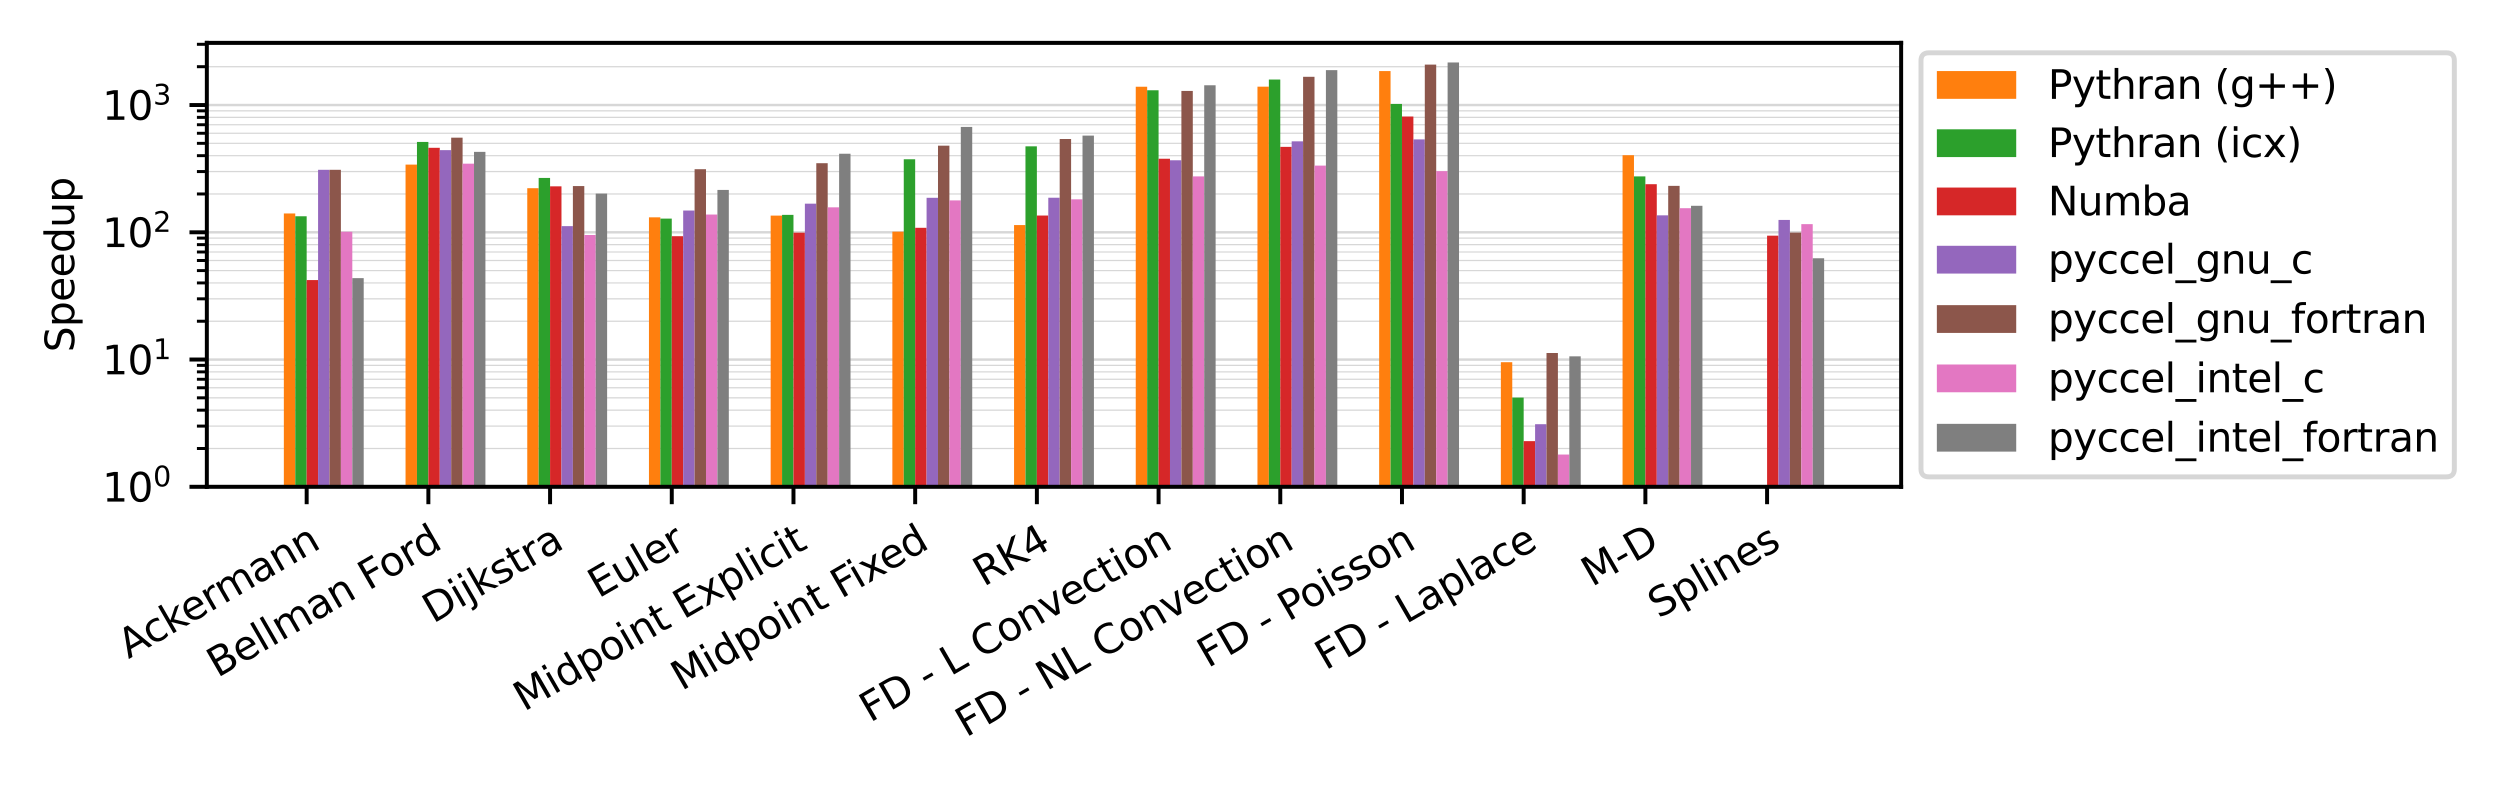 <?xml version="1.0" encoding="utf-8" standalone="no"?>
<!DOCTYPE svg PUBLIC "-//W3C//DTD SVG 1.1//EN"
  "http://www.w3.org/Graphics/SVG/1.1/DTD/svg11.dtd">
<svg xmlns:xlink="http://www.w3.org/1999/xlink" width="504pt" height="158.4pt" viewBox="0 0 504 158.4" xmlns="http://www.w3.org/2000/svg" version="1.1">
 <defs>
  <style type="text/css">*{stroke-linejoin: round; stroke-linecap: butt}</style>
 </defs>
 <g id="figure_1">
  <g id="patch_1">
   <path d="M 0 158.4 
L 504 158.4 
L 504 0 
L 0 0 
z
" style="fill: #ffffff"/>
  </g>
  <g id="axes_1">
   <g id="patch_2">
    <path d="M 41.698 98.14 
L 383.27 98.14 
L 383.27 8.64 
L 41.698 8.64 
z
" style="fill: #ffffff"/>
   </g>
   <g id="matplotlib.axis_1">
    <g id="xtick_1">
     <g id="line2d_1">
      <defs>
       <path id="m4e12d8e123" d="M 0 0 
L 0 3.5 
" style="stroke: #000000; stroke-width: 0.8"/>
      </defs>
      <g>
       <use xlink:href="#m4e12d8e123" x="61.824" y="98.14" style="stroke: #000000; stroke-width: 0.8"/>
      </g>
     </g>
     <g id="text_1">
      <!-- Ackermann -->
      <g transform="translate(25.91 132.894) rotate(-30) scale(0.08 -0.08)">
       <defs>
        <path id="DejaVuSans-41" d="M 2188 4044 
L 1331 1722 
L 3047 1722 
L 2188 4044 
z
M 1831 4666 
L 2547 4666 
L 4325 0 
L 3669 0 
L 3244 1197 
L 1141 1197 
L 716 0 
L 50 0 
L 1831 4666 
z
" transform="scale(0.016)"/>
        <path id="DejaVuSans-63" d="M 3122 3366 
L 3122 2828 
Q 2878 2963 2633 3030 
Q 2388 3097 2138 3097 
Q 1578 3097 1268 2742 
Q 959 2388 959 1747 
Q 959 1106 1268 751 
Q 1578 397 2138 397 
Q 2388 397 2633 464 
Q 2878 531 3122 666 
L 3122 134 
Q 2881 22 2623 -34 
Q 2366 -91 2075 -91 
Q 1284 -91 818 406 
Q 353 903 353 1747 
Q 353 2603 823 3093 
Q 1294 3584 2113 3584 
Q 2378 3584 2631 3529 
Q 2884 3475 3122 3366 
z
" transform="scale(0.016)"/>
        <path id="DejaVuSans-6b" d="M 581 4863 
L 1159 4863 
L 1159 1991 
L 2875 3500 
L 3609 3500 
L 1753 1863 
L 3688 0 
L 2938 0 
L 1159 1709 
L 1159 0 
L 581 0 
L 581 4863 
z
" transform="scale(0.016)"/>
        <path id="DejaVuSans-65" d="M 3597 1894 
L 3597 1613 
L 953 1613 
Q 991 1019 1311 708 
Q 1631 397 2203 397 
Q 2534 397 2845 478 
Q 3156 559 3463 722 
L 3463 178 
Q 3153 47 2828 -22 
Q 2503 -91 2169 -91 
Q 1331 -91 842 396 
Q 353 884 353 1716 
Q 353 2575 817 3079 
Q 1281 3584 2069 3584 
Q 2775 3584 3186 3129 
Q 3597 2675 3597 1894 
z
M 3022 2063 
Q 3016 2534 2758 2815 
Q 2500 3097 2075 3097 
Q 1594 3097 1305 2825 
Q 1016 2553 972 2059 
L 3022 2063 
z
" transform="scale(0.016)"/>
        <path id="DejaVuSans-72" d="M 2631 2963 
Q 2534 3019 2420 3045 
Q 2306 3072 2169 3072 
Q 1681 3072 1420 2755 
Q 1159 2438 1159 1844 
L 1159 0 
L 581 0 
L 581 3500 
L 1159 3500 
L 1159 2956 
Q 1341 3275 1631 3429 
Q 1922 3584 2338 3584 
Q 2397 3584 2469 3576 
Q 2541 3569 2628 3553 
L 2631 2963 
z
" transform="scale(0.016)"/>
        <path id="DejaVuSans-6d" d="M 3328 2828 
Q 3544 3216 3844 3400 
Q 4144 3584 4550 3584 
Q 5097 3584 5394 3201 
Q 5691 2819 5691 2113 
L 5691 0 
L 5113 0 
L 5113 2094 
Q 5113 2597 4934 2840 
Q 4756 3084 4391 3084 
Q 3944 3084 3684 2787 
Q 3425 2491 3425 1978 
L 3425 0 
L 2847 0 
L 2847 2094 
Q 2847 2600 2669 2842 
Q 2491 3084 2119 3084 
Q 1678 3084 1418 2786 
Q 1159 2488 1159 1978 
L 1159 0 
L 581 0 
L 581 3500 
L 1159 3500 
L 1159 2956 
Q 1356 3278 1631 3431 
Q 1906 3584 2284 3584 
Q 2666 3584 2933 3390 
Q 3200 3197 3328 2828 
z
" transform="scale(0.016)"/>
        <path id="DejaVuSans-61" d="M 2194 1759 
Q 1497 1759 1228 1600 
Q 959 1441 959 1056 
Q 959 750 1161 570 
Q 1363 391 1709 391 
Q 2188 391 2477 730 
Q 2766 1069 2766 1631 
L 2766 1759 
L 2194 1759 
z
M 3341 1997 
L 3341 0 
L 2766 0 
L 2766 531 
Q 2569 213 2275 61 
Q 1981 -91 1556 -91 
Q 1019 -91 701 211 
Q 384 513 384 1019 
Q 384 1609 779 1909 
Q 1175 2209 1959 2209 
L 2766 2209 
L 2766 2266 
Q 2766 2663 2505 2880 
Q 2244 3097 1772 3097 
Q 1472 3097 1187 3025 
Q 903 2953 641 2809 
L 641 3341 
Q 956 3463 1253 3523 
Q 1550 3584 1831 3584 
Q 2591 3584 2966 3190 
Q 3341 2797 3341 1997 
z
" transform="scale(0.016)"/>
        <path id="DejaVuSans-6e" d="M 3513 2113 
L 3513 0 
L 2938 0 
L 2938 2094 
Q 2938 2591 2744 2837 
Q 2550 3084 2163 3084 
Q 1697 3084 1428 2787 
Q 1159 2491 1159 1978 
L 1159 0 
L 581 0 
L 581 3500 
L 1159 3500 
L 1159 2956 
Q 1366 3272 1645 3428 
Q 1925 3584 2291 3584 
Q 2894 3584 3203 3211 
Q 3513 2838 3513 2113 
z
" transform="scale(0.016)"/>
       </defs>
       <use xlink:href="#DejaVuSans-41"/>
       <use xlink:href="#DejaVuSans-63" transform="translate(66.658 0)"/>
       <use xlink:href="#DejaVuSans-6b" transform="translate(121.639 0)"/>
       <use xlink:href="#DejaVuSans-65" transform="translate(175.924 0)"/>
       <use xlink:href="#DejaVuSans-72" transform="translate(237.447 0)"/>
       <use xlink:href="#DejaVuSans-6d" transform="translate(276.811 0)"/>
       <use xlink:href="#DejaVuSans-61" transform="translate(374.223 0)"/>
       <use xlink:href="#DejaVuSans-6e" transform="translate(435.502 0)"/>
       <use xlink:href="#DejaVuSans-6e" transform="translate(498.881 0)"/>
      </g>
     </g>
    </g>
    <g id="xtick_2">
     <g id="line2d_2">
      <g>
       <use xlink:href="#m4e12d8e123" x="86.359" y="98.14" style="stroke: #000000; stroke-width: 0.8"/>
      </g>
     </g>
     <g id="text_2">
      <!-- Bellman Ford -->
      <g transform="translate(43.848 136.703) rotate(-30) scale(0.08 -0.08)">
       <defs>
        <path id="DejaVuSans-42" d="M 1259 2228 
L 1259 519 
L 2272 519 
Q 2781 519 3026 730 
Q 3272 941 3272 1375 
Q 3272 1813 3026 2020 
Q 2781 2228 2272 2228 
L 1259 2228 
z
M 1259 4147 
L 1259 2741 
L 2194 2741 
Q 2656 2741 2882 2914 
Q 3109 3088 3109 3444 
Q 3109 3797 2882 3972 
Q 2656 4147 2194 4147 
L 1259 4147 
z
M 628 4666 
L 2241 4666 
Q 2963 4666 3353 4366 
Q 3744 4066 3744 3513 
Q 3744 3084 3544 2831 
Q 3344 2578 2956 2516 
Q 3422 2416 3680 2098 
Q 3938 1781 3938 1306 
Q 3938 681 3513 340 
Q 3088 0 2303 0 
L 628 0 
L 628 4666 
z
" transform="scale(0.016)"/>
        <path id="DejaVuSans-6c" d="M 603 4863 
L 1178 4863 
L 1178 0 
L 603 0 
L 603 4863 
z
" transform="scale(0.016)"/>
        <path id="DejaVuSans-20" transform="scale(0.016)"/>
        <path id="DejaVuSans-46" d="M 628 4666 
L 3309 4666 
L 3309 4134 
L 1259 4134 
L 1259 2759 
L 3109 2759 
L 3109 2228 
L 1259 2228 
L 1259 0 
L 628 0 
L 628 4666 
z
" transform="scale(0.016)"/>
        <path id="DejaVuSans-6f" d="M 1959 3097 
Q 1497 3097 1228 2736 
Q 959 2375 959 1747 
Q 959 1119 1226 758 
Q 1494 397 1959 397 
Q 2419 397 2687 759 
Q 2956 1122 2956 1747 
Q 2956 2369 2687 2733 
Q 2419 3097 1959 3097 
z
M 1959 3584 
Q 2709 3584 3137 3096 
Q 3566 2609 3566 1747 
Q 3566 888 3137 398 
Q 2709 -91 1959 -91 
Q 1206 -91 779 398 
Q 353 888 353 1747 
Q 353 2609 779 3096 
Q 1206 3584 1959 3584 
z
" transform="scale(0.016)"/>
        <path id="DejaVuSans-64" d="M 2906 2969 
L 2906 4863 
L 3481 4863 
L 3481 0 
L 2906 0 
L 2906 525 
Q 2725 213 2448 61 
Q 2172 -91 1784 -91 
Q 1150 -91 751 415 
Q 353 922 353 1747 
Q 353 2572 751 3078 
Q 1150 3584 1784 3584 
Q 2172 3584 2448 3432 
Q 2725 3281 2906 2969 
z
M 947 1747 
Q 947 1113 1208 752 
Q 1469 391 1925 391 
Q 2381 391 2643 752 
Q 2906 1113 2906 1747 
Q 2906 2381 2643 2742 
Q 2381 3103 1925 3103 
Q 1469 3103 1208 2742 
Q 947 2381 947 1747 
z
" transform="scale(0.016)"/>
       </defs>
       <use xlink:href="#DejaVuSans-42"/>
       <use xlink:href="#DejaVuSans-65" transform="translate(68.604 0)"/>
       <use xlink:href="#DejaVuSans-6c" transform="translate(130.127 0)"/>
       <use xlink:href="#DejaVuSans-6c" transform="translate(157.91 0)"/>
       <use xlink:href="#DejaVuSans-6d" transform="translate(185.693 0)"/>
       <use xlink:href="#DejaVuSans-61" transform="translate(283.105 0)"/>
       <use xlink:href="#DejaVuSans-6e" transform="translate(344.385 0)"/>
       <use xlink:href="#DejaVuSans-20" transform="translate(407.764 0)"/>
       <use xlink:href="#DejaVuSans-46" transform="translate(439.551 0)"/>
       <use xlink:href="#DejaVuSans-6f" transform="translate(493.445 0)"/>
       <use xlink:href="#DejaVuSans-72" transform="translate(554.627 0)"/>
       <use xlink:href="#DejaVuSans-64" transform="translate(593.99 0)"/>
      </g>
     </g>
    </g>
    <g id="xtick_3">
     <g id="line2d_3">
      <g>
       <use xlink:href="#m4e12d8e123" x="110.894" y="98.14" style="stroke: #000000; stroke-width: 0.8"/>
      </g>
     </g>
     <g id="text_3">
      <!-- Dijkstra -->
      <g transform="translate(87.318 125.77) rotate(-30) scale(0.08 -0.08)">
       <defs>
        <path id="DejaVuSans-44" d="M 1259 4147 
L 1259 519 
L 2022 519 
Q 2988 519 3436 956 
Q 3884 1394 3884 2338 
Q 3884 3275 3436 3711 
Q 2988 4147 2022 4147 
L 1259 4147 
z
M 628 4666 
L 1925 4666 
Q 3281 4666 3915 4102 
Q 4550 3538 4550 2338 
Q 4550 1131 3912 565 
Q 3275 0 1925 0 
L 628 0 
L 628 4666 
z
" transform="scale(0.016)"/>
        <path id="DejaVuSans-69" d="M 603 3500 
L 1178 3500 
L 1178 0 
L 603 0 
L 603 3500 
z
M 603 4863 
L 1178 4863 
L 1178 4134 
L 603 4134 
L 603 4863 
z
" transform="scale(0.016)"/>
        <path id="DejaVuSans-6a" d="M 603 3500 
L 1178 3500 
L 1178 -63 
Q 1178 -731 923 -1031 
Q 669 -1331 103 -1331 
L -116 -1331 
L -116 -844 
L 38 -844 
Q 366 -844 484 -692 
Q 603 -541 603 -63 
L 603 3500 
z
M 603 4863 
L 1178 4863 
L 1178 4134 
L 603 4134 
L 603 4863 
z
" transform="scale(0.016)"/>
        <path id="DejaVuSans-73" d="M 2834 3397 
L 2834 2853 
Q 2591 2978 2328 3040 
Q 2066 3103 1784 3103 
Q 1356 3103 1142 2972 
Q 928 2841 928 2578 
Q 928 2378 1081 2264 
Q 1234 2150 1697 2047 
L 1894 2003 
Q 2506 1872 2764 1633 
Q 3022 1394 3022 966 
Q 3022 478 2636 193 
Q 2250 -91 1575 -91 
Q 1294 -91 989 -36 
Q 684 19 347 128 
L 347 722 
Q 666 556 975 473 
Q 1284 391 1588 391 
Q 1994 391 2212 530 
Q 2431 669 2431 922 
Q 2431 1156 2273 1281 
Q 2116 1406 1581 1522 
L 1381 1569 
Q 847 1681 609 1914 
Q 372 2147 372 2553 
Q 372 3047 722 3315 
Q 1072 3584 1716 3584 
Q 2034 3584 2315 3537 
Q 2597 3491 2834 3397 
z
" transform="scale(0.016)"/>
        <path id="DejaVuSans-74" d="M 1172 4494 
L 1172 3500 
L 2356 3500 
L 2356 3053 
L 1172 3053 
L 1172 1153 
Q 1172 725 1289 603 
Q 1406 481 1766 481 
L 2356 481 
L 2356 0 
L 1766 0 
Q 1100 0 847 248 
Q 594 497 594 1153 
L 594 3053 
L 172 3053 
L 172 3500 
L 594 3500 
L 594 4494 
L 1172 4494 
z
" transform="scale(0.016)"/>
       </defs>
       <use xlink:href="#DejaVuSans-44"/>
       <use xlink:href="#DejaVuSans-69" transform="translate(77.002 0)"/>
       <use xlink:href="#DejaVuSans-6a" transform="translate(104.785 0)"/>
       <use xlink:href="#DejaVuSans-6b" transform="translate(132.568 0)"/>
       <use xlink:href="#DejaVuSans-73" transform="translate(190.479 0)"/>
       <use xlink:href="#DejaVuSans-74" transform="translate(242.578 0)"/>
       <use xlink:href="#DejaVuSans-72" transform="translate(281.787 0)"/>
       <use xlink:href="#DejaVuSans-61" transform="translate(322.9 0)"/>
      </g>
     </g>
    </g>
    <g id="xtick_4">
     <g id="line2d_4">
      <g>
       <use xlink:href="#m4e12d8e123" x="135.429" y="98.14" style="stroke: #000000; stroke-width: 0.8"/>
      </g>
     </g>
     <g id="text_4">
      <!-- Euler -->
      <g transform="translate(120.664 120.683) rotate(-30) scale(0.08 -0.08)">
       <defs>
        <path id="DejaVuSans-45" d="M 628 4666 
L 3578 4666 
L 3578 4134 
L 1259 4134 
L 1259 2753 
L 3481 2753 
L 3481 2222 
L 1259 2222 
L 1259 531 
L 3634 531 
L 3634 0 
L 628 0 
L 628 4666 
z
" transform="scale(0.016)"/>
        <path id="DejaVuSans-75" d="M 544 1381 
L 544 3500 
L 1119 3500 
L 1119 1403 
Q 1119 906 1312 657 
Q 1506 409 1894 409 
Q 2359 409 2629 706 
Q 2900 1003 2900 1516 
L 2900 3500 
L 3475 3500 
L 3475 0 
L 2900 0 
L 2900 538 
Q 2691 219 2414 64 
Q 2138 -91 1772 -91 
Q 1169 -91 856 284 
Q 544 659 544 1381 
z
M 1991 3584 
L 1991 3584 
z
" transform="scale(0.016)"/>
       </defs>
       <use xlink:href="#DejaVuSans-45"/>
       <use xlink:href="#DejaVuSans-75" transform="translate(63.184 0)"/>
       <use xlink:href="#DejaVuSans-6c" transform="translate(126.562 0)"/>
       <use xlink:href="#DejaVuSans-65" transform="translate(154.346 0)"/>
       <use xlink:href="#DejaVuSans-72" transform="translate(215.869 0)"/>
      </g>
     </g>
    </g>
    <g id="xtick_5">
     <g id="line2d_5">
      <g>
       <use xlink:href="#m4e12d8e123" x="159.964" y="98.14" style="stroke: #000000; stroke-width: 0.8"/>
      </g>
     </g>
     <g id="text_5">
      <!-- Midpoint Explicit -->
      <g transform="translate(105.655 143.514) rotate(-30) scale(0.08 -0.08)">
       <defs>
        <path id="DejaVuSans-4d" d="M 628 4666 
L 1569 4666 
L 2759 1491 
L 3956 4666 
L 4897 4666 
L 4897 0 
L 4281 0 
L 4281 4097 
L 3078 897 
L 2444 897 
L 1241 4097 
L 1241 0 
L 628 0 
L 628 4666 
z
" transform="scale(0.016)"/>
        <path id="DejaVuSans-70" d="M 1159 525 
L 1159 -1331 
L 581 -1331 
L 581 3500 
L 1159 3500 
L 1159 2969 
Q 1341 3281 1617 3432 
Q 1894 3584 2278 3584 
Q 2916 3584 3314 3078 
Q 3713 2572 3713 1747 
Q 3713 922 3314 415 
Q 2916 -91 2278 -91 
Q 1894 -91 1617 61 
Q 1341 213 1159 525 
z
M 3116 1747 
Q 3116 2381 2855 2742 
Q 2594 3103 2138 3103 
Q 1681 3103 1420 2742 
Q 1159 2381 1159 1747 
Q 1159 1113 1420 752 
Q 1681 391 2138 391 
Q 2594 391 2855 752 
Q 3116 1113 3116 1747 
z
" transform="scale(0.016)"/>
        <path id="DejaVuSans-78" d="M 3513 3500 
L 2247 1797 
L 3578 0 
L 2900 0 
L 1881 1375 
L 863 0 
L 184 0 
L 1544 1831 
L 300 3500 
L 978 3500 
L 1906 2253 
L 2834 3500 
L 3513 3500 
z
" transform="scale(0.016)"/>
       </defs>
       <use xlink:href="#DejaVuSans-4d"/>
       <use xlink:href="#DejaVuSans-69" transform="translate(86.279 0)"/>
       <use xlink:href="#DejaVuSans-64" transform="translate(114.062 0)"/>
       <use xlink:href="#DejaVuSans-70" transform="translate(177.539 0)"/>
       <use xlink:href="#DejaVuSans-6f" transform="translate(241.016 0)"/>
       <use xlink:href="#DejaVuSans-69" transform="translate(302.197 0)"/>
       <use xlink:href="#DejaVuSans-6e" transform="translate(329.98 0)"/>
       <use xlink:href="#DejaVuSans-74" transform="translate(393.359 0)"/>
       <use xlink:href="#DejaVuSans-20" transform="translate(432.568 0)"/>
       <use xlink:href="#DejaVuSans-45" transform="translate(464.355 0)"/>
       <use xlink:href="#DejaVuSans-78" transform="translate(527.539 0)"/>
       <use xlink:href="#DejaVuSans-70" transform="translate(586.719 0)"/>
       <use xlink:href="#DejaVuSans-6c" transform="translate(650.195 0)"/>
       <use xlink:href="#DejaVuSans-69" transform="translate(677.979 0)"/>
       <use xlink:href="#DejaVuSans-63" transform="translate(705.762 0)"/>
       <use xlink:href="#DejaVuSans-69" transform="translate(760.742 0)"/>
       <use xlink:href="#DejaVuSans-74" transform="translate(788.525 0)"/>
      </g>
     </g>
    </g>
    <g id="xtick_6">
     <g id="line2d_6">
      <g>
       <use xlink:href="#m4e12d8e123" x="184.499" y="98.14" style="stroke: #000000; stroke-width: 0.8"/>
      </g>
     </g>
     <g id="text_6">
      <!-- Midpoint Fixed -->
      <g transform="translate(137.414 139.343) rotate(-30) scale(0.08 -0.08)">
       <use xlink:href="#DejaVuSans-4d"/>
       <use xlink:href="#DejaVuSans-69" transform="translate(86.279 0)"/>
       <use xlink:href="#DejaVuSans-64" transform="translate(114.062 0)"/>
       <use xlink:href="#DejaVuSans-70" transform="translate(177.539 0)"/>
       <use xlink:href="#DejaVuSans-6f" transform="translate(241.016 0)"/>
       <use xlink:href="#DejaVuSans-69" transform="translate(302.197 0)"/>
       <use xlink:href="#DejaVuSans-6e" transform="translate(329.98 0)"/>
       <use xlink:href="#DejaVuSans-74" transform="translate(393.359 0)"/>
       <use xlink:href="#DejaVuSans-20" transform="translate(432.568 0)"/>
       <use xlink:href="#DejaVuSans-46" transform="translate(464.355 0)"/>
       <use xlink:href="#DejaVuSans-69" transform="translate(514.625 0)"/>
       <use xlink:href="#DejaVuSans-78" transform="translate(542.408 0)"/>
       <use xlink:href="#DejaVuSans-65" transform="translate(598.463 0)"/>
       <use xlink:href="#DejaVuSans-64" transform="translate(659.986 0)"/>
      </g>
     </g>
    </g>
    <g id="xtick_7">
     <g id="line2d_7">
      <g>
       <use xlink:href="#m4e12d8e123" x="209.034" y="98.14" style="stroke: #000000; stroke-width: 0.8"/>
      </g>
     </g>
     <g id="text_7">
      <!-- RK4 -->
      <g transform="translate(198.308 118.351) rotate(-30) scale(0.08 -0.08)">
       <defs>
        <path id="DejaVuSans-52" d="M 2841 2188 
Q 3044 2119 3236 1894 
Q 3428 1669 3622 1275 
L 4263 0 
L 3584 0 
L 2988 1197 
Q 2756 1666 2539 1819 
Q 2322 1972 1947 1972 
L 1259 1972 
L 1259 0 
L 628 0 
L 628 4666 
L 2053 4666 
Q 2853 4666 3247 4331 
Q 3641 3997 3641 3322 
Q 3641 2881 3436 2590 
Q 3231 2300 2841 2188 
z
M 1259 4147 
L 1259 2491 
L 2053 2491 
Q 2509 2491 2742 2702 
Q 2975 2913 2975 3322 
Q 2975 3731 2742 3939 
Q 2509 4147 2053 4147 
L 1259 4147 
z
" transform="scale(0.016)"/>
        <path id="DejaVuSans-4b" d="M 628 4666 
L 1259 4666 
L 1259 2694 
L 3353 4666 
L 4166 4666 
L 1850 2491 
L 4331 0 
L 3500 0 
L 1259 2247 
L 1259 0 
L 628 0 
L 628 4666 
z
" transform="scale(0.016)"/>
        <path id="DejaVuSans-34" d="M 2419 4116 
L 825 1625 
L 2419 1625 
L 2419 4116 
z
M 2253 4666 
L 3047 4666 
L 3047 1625 
L 3713 1625 
L 3713 1100 
L 3047 1100 
L 3047 0 
L 2419 0 
L 2419 1100 
L 313 1100 
L 313 1709 
L 2253 4666 
z
" transform="scale(0.016)"/>
       </defs>
       <use xlink:href="#DejaVuSans-52"/>
       <use xlink:href="#DejaVuSans-4b" transform="translate(69.482 0)"/>
       <use xlink:href="#DejaVuSans-34" transform="translate(135.059 0)"/>
      </g>
     </g>
    </g>
    <g id="xtick_8">
     <g id="line2d_8">
      <g>
       <use xlink:href="#m4e12d8e123" x="233.569" y="98.14" style="stroke: #000000; stroke-width: 0.8"/>
      </g>
     </g>
     <g id="text_8">
      <!-- FD - L Convection -->
      <g transform="translate(175.411 145.736) rotate(-30) scale(0.08 -0.08)">
       <defs>
        <path id="DejaVuSans-2d" d="M 313 2009 
L 1997 2009 
L 1997 1497 
L 313 1497 
L 313 2009 
z
" transform="scale(0.016)"/>
        <path id="DejaVuSans-4c" d="M 628 4666 
L 1259 4666 
L 1259 531 
L 3531 531 
L 3531 0 
L 628 0 
L 628 4666 
z
" transform="scale(0.016)"/>
        <path id="DejaVuSans-43" d="M 4122 4306 
L 4122 3641 
Q 3803 3938 3442 4084 
Q 3081 4231 2675 4231 
Q 1875 4231 1450 3742 
Q 1025 3253 1025 2328 
Q 1025 1406 1450 917 
Q 1875 428 2675 428 
Q 3081 428 3442 575 
Q 3803 722 4122 1019 
L 4122 359 
Q 3791 134 3420 21 
Q 3050 -91 2638 -91 
Q 1578 -91 968 557 
Q 359 1206 359 2328 
Q 359 3453 968 4101 
Q 1578 4750 2638 4750 
Q 3056 4750 3426 4639 
Q 3797 4528 4122 4306 
z
" transform="scale(0.016)"/>
        <path id="DejaVuSans-76" d="M 191 3500 
L 800 3500 
L 1894 563 
L 2988 3500 
L 3597 3500 
L 2284 0 
L 1503 0 
L 191 3500 
z
" transform="scale(0.016)"/>
       </defs>
       <use xlink:href="#DejaVuSans-46"/>
       <use xlink:href="#DejaVuSans-44" transform="translate(57.52 0)"/>
       <use xlink:href="#DejaVuSans-20" transform="translate(134.521 0)"/>
       <use xlink:href="#DejaVuSans-2d" transform="translate(166.309 0)"/>
       <use xlink:href="#DejaVuSans-20" transform="translate(202.393 0)"/>
       <use xlink:href="#DejaVuSans-4c" transform="translate(234.18 0)"/>
       <use xlink:href="#DejaVuSans-20" transform="translate(289.893 0)"/>
       <use xlink:href="#DejaVuSans-43" transform="translate(321.68 0)"/>
       <use xlink:href="#DejaVuSans-6f" transform="translate(391.504 0)"/>
       <use xlink:href="#DejaVuSans-6e" transform="translate(452.686 0)"/>
       <use xlink:href="#DejaVuSans-76" transform="translate(516.064 0)"/>
       <use xlink:href="#DejaVuSans-65" transform="translate(575.244 0)"/>
       <use xlink:href="#DejaVuSans-63" transform="translate(636.768 0)"/>
       <use xlink:href="#DejaVuSans-74" transform="translate(691.748 0)"/>
       <use xlink:href="#DejaVuSans-69" transform="translate(730.957 0)"/>
       <use xlink:href="#DejaVuSans-6f" transform="translate(758.74 0)"/>
       <use xlink:href="#DejaVuSans-6e" transform="translate(819.922 0)"/>
      </g>
     </g>
    </g>
    <g id="xtick_9">
     <g id="line2d_9">
      <g>
       <use xlink:href="#m4e12d8e123" x="258.104" y="98.14" style="stroke: #000000; stroke-width: 0.8"/>
      </g>
     </g>
     <g id="text_9">
      <!-- FD - NL Convection -->
      <g transform="translate(194.763 148.728) rotate(-30) scale(0.08 -0.08)">
       <defs>
        <path id="DejaVuSans-4e" d="M 628 4666 
L 1478 4666 
L 3547 763 
L 3547 4666 
L 4159 4666 
L 4159 0 
L 3309 0 
L 1241 3903 
L 1241 0 
L 628 0 
L 628 4666 
z
" transform="scale(0.016)"/>
       </defs>
       <use xlink:href="#DejaVuSans-46"/>
       <use xlink:href="#DejaVuSans-44" transform="translate(57.52 0)"/>
       <use xlink:href="#DejaVuSans-20" transform="translate(134.521 0)"/>
       <use xlink:href="#DejaVuSans-2d" transform="translate(166.309 0)"/>
       <use xlink:href="#DejaVuSans-20" transform="translate(202.393 0)"/>
       <use xlink:href="#DejaVuSans-4e" transform="translate(234.18 0)"/>
       <use xlink:href="#DejaVuSans-4c" transform="translate(308.984 0)"/>
       <use xlink:href="#DejaVuSans-20" transform="translate(364.697 0)"/>
       <use xlink:href="#DejaVuSans-43" transform="translate(396.484 0)"/>
       <use xlink:href="#DejaVuSans-6f" transform="translate(466.309 0)"/>
       <use xlink:href="#DejaVuSans-6e" transform="translate(527.49 0)"/>
       <use xlink:href="#DejaVuSans-76" transform="translate(590.869 0)"/>
       <use xlink:href="#DejaVuSans-65" transform="translate(650.049 0)"/>
       <use xlink:href="#DejaVuSans-63" transform="translate(711.572 0)"/>
       <use xlink:href="#DejaVuSans-74" transform="translate(766.553 0)"/>
       <use xlink:href="#DejaVuSans-69" transform="translate(805.762 0)"/>
       <use xlink:href="#DejaVuSans-6f" transform="translate(833.545 0)"/>
       <use xlink:href="#DejaVuSans-6e" transform="translate(894.727 0)"/>
      </g>
     </g>
    </g>
    <g id="xtick_10">
     <g id="line2d_10">
      <g>
       <use xlink:href="#m4e12d8e123" x="282.639" y="98.14" style="stroke: #000000; stroke-width: 0.8"/>
      </g>
     </g>
     <g id="text_10">
      <!-- FD - Poisson -->
      <g transform="translate(243.517 134.746) rotate(-30) scale(0.08 -0.08)">
       <defs>
        <path id="DejaVuSans-50" d="M 1259 4147 
L 1259 2394 
L 2053 2394 
Q 2494 2394 2734 2622 
Q 2975 2850 2975 3272 
Q 2975 3691 2734 3919 
Q 2494 4147 2053 4147 
L 1259 4147 
z
M 628 4666 
L 2053 4666 
Q 2838 4666 3239 4311 
Q 3641 3956 3641 3272 
Q 3641 2581 3239 2228 
Q 2838 1875 2053 1875 
L 1259 1875 
L 1259 0 
L 628 0 
L 628 4666 
z
" transform="scale(0.016)"/>
       </defs>
       <use xlink:href="#DejaVuSans-46"/>
       <use xlink:href="#DejaVuSans-44" transform="translate(57.52 0)"/>
       <use xlink:href="#DejaVuSans-20" transform="translate(134.521 0)"/>
       <use xlink:href="#DejaVuSans-2d" transform="translate(166.309 0)"/>
       <use xlink:href="#DejaVuSans-20" transform="translate(202.393 0)"/>
       <use xlink:href="#DejaVuSans-50" transform="translate(234.18 0)"/>
       <use xlink:href="#DejaVuSans-6f" transform="translate(290.857 0)"/>
       <use xlink:href="#DejaVuSans-69" transform="translate(352.039 0)"/>
       <use xlink:href="#DejaVuSans-73" transform="translate(379.822 0)"/>
       <use xlink:href="#DejaVuSans-73" transform="translate(431.922 0)"/>
       <use xlink:href="#DejaVuSans-6f" transform="translate(484.021 0)"/>
       <use xlink:href="#DejaVuSans-6e" transform="translate(545.203 0)"/>
      </g>
     </g>
    </g>
    <g id="xtick_11">
     <g id="line2d_11">
      <g>
       <use xlink:href="#m4e12d8e123" x="307.173" y="98.14" style="stroke: #000000; stroke-width: 0.8"/>
      </g>
     </g>
     <g id="text_11">
      <!-- FD - Laplace -->
      <g transform="translate(267.243 135.213) rotate(-30) scale(0.08 -0.08)">
       <use xlink:href="#DejaVuSans-46"/>
       <use xlink:href="#DejaVuSans-44" transform="translate(57.52 0)"/>
       <use xlink:href="#DejaVuSans-20" transform="translate(134.521 0)"/>
       <use xlink:href="#DejaVuSans-2d" transform="translate(166.309 0)"/>
       <use xlink:href="#DejaVuSans-20" transform="translate(202.393 0)"/>
       <use xlink:href="#DejaVuSans-4c" transform="translate(234.18 0)"/>
       <use xlink:href="#DejaVuSans-61" transform="translate(289.893 0)"/>
       <use xlink:href="#DejaVuSans-70" transform="translate(351.172 0)"/>
       <use xlink:href="#DejaVuSans-6c" transform="translate(414.648 0)"/>
       <use xlink:href="#DejaVuSans-61" transform="translate(442.432 0)"/>
       <use xlink:href="#DejaVuSans-63" transform="translate(503.711 0)"/>
       <use xlink:href="#DejaVuSans-65" transform="translate(558.691 0)"/>
      </g>
     </g>
    </g>
    <g id="xtick_12">
     <g id="line2d_12">
      <g>
       <use xlink:href="#m4e12d8e123" x="331.708" y="98.14" style="stroke: #000000; stroke-width: 0.8"/>
      </g>
     </g>
     <g id="text_12">
      <!-- M-D -->
      <g transform="translate(320.936 118.378) rotate(-30) scale(0.08 -0.08)">
       <use xlink:href="#DejaVuSans-4d"/>
       <use xlink:href="#DejaVuSans-2d" transform="translate(86.279 0)"/>
       <use xlink:href="#DejaVuSans-44" transform="translate(122.363 0)"/>
      </g>
     </g>
    </g>
    <g id="xtick_13">
     <g id="line2d_13">
      <g>
       <use xlink:href="#m4e12d8e123" x="356.243" y="98.14" style="stroke: #000000; stroke-width: 0.8"/>
      </g>
     </g>
     <g id="text_13">
      <!-- Splines -->
      <g transform="translate(334.374 124.785) rotate(-30) scale(0.08 -0.08)">
       <defs>
        <path id="DejaVuSans-53" d="M 3425 4513 
L 3425 3897 
Q 3066 4069 2747 4153 
Q 2428 4238 2131 4238 
Q 1616 4238 1336 4038 
Q 1056 3838 1056 3469 
Q 1056 3159 1242 3001 
Q 1428 2844 1947 2747 
L 2328 2669 
Q 3034 2534 3370 2195 
Q 3706 1856 3706 1288 
Q 3706 609 3251 259 
Q 2797 -91 1919 -91 
Q 1588 -91 1214 -16 
Q 841 59 441 206 
L 441 856 
Q 825 641 1194 531 
Q 1563 422 1919 422 
Q 2459 422 2753 634 
Q 3047 847 3047 1241 
Q 3047 1584 2836 1778 
Q 2625 1972 2144 2069 
L 1759 2144 
Q 1053 2284 737 2584 
Q 422 2884 422 3419 
Q 422 4038 858 4394 
Q 1294 4750 2059 4750 
Q 2388 4750 2728 4690 
Q 3069 4631 3425 4513 
z
" transform="scale(0.016)"/>
       </defs>
       <use xlink:href="#DejaVuSans-53"/>
       <use xlink:href="#DejaVuSans-70" transform="translate(63.477 0)"/>
       <use xlink:href="#DejaVuSans-6c" transform="translate(126.953 0)"/>
       <use xlink:href="#DejaVuSans-69" transform="translate(154.736 0)"/>
       <use xlink:href="#DejaVuSans-6e" transform="translate(182.52 0)"/>
       <use xlink:href="#DejaVuSans-65" transform="translate(245.898 0)"/>
       <use xlink:href="#DejaVuSans-73" transform="translate(307.422 0)"/>
      </g>
     </g>
    </g>
   </g>
   <g id="matplotlib.axis_2">
    <g id="ytick_1">
     <g id="line2d_14">
      <path d="M 41.698 98.14 
L 383.27 98.14 
" clip-path="url(#p9672c81ad7)" style="fill: none; stroke: #b0b0b0; stroke-opacity: 0.5; stroke-width: 0.5; stroke-linecap: square"/>
     </g>
     <g id="line2d_15">
      <defs>
       <path id="mde5610821b" d="M 0 0 
L -3.5 0 
" style="stroke: #000000; stroke-width: 0.8"/>
      </defs>
      <g>
       <use xlink:href="#mde5610821b" x="41.698" y="98.14" style="stroke: #000000; stroke-width: 0.8"/>
      </g>
     </g>
     <g id="text_14">
      <!-- $\mathdefault{10^{0}}$ -->
      <g transform="translate(20.618 101.179) scale(0.08 -0.08)">
       <defs>
        <path id="DejaVuSans-31" d="M 794 531 
L 1825 531 
L 1825 4091 
L 703 3866 
L 703 4441 
L 1819 4666 
L 2450 4666 
L 2450 531 
L 3481 531 
L 3481 0 
L 794 0 
L 794 531 
z
" transform="scale(0.016)"/>
        <path id="DejaVuSans-30" d="M 2034 4250 
Q 1547 4250 1301 3770 
Q 1056 3291 1056 2328 
Q 1056 1369 1301 889 
Q 1547 409 2034 409 
Q 2525 409 2770 889 
Q 3016 1369 3016 2328 
Q 3016 3291 2770 3770 
Q 2525 4250 2034 4250 
z
M 2034 4750 
Q 2819 4750 3233 4129 
Q 3647 3509 3647 2328 
Q 3647 1150 3233 529 
Q 2819 -91 2034 -91 
Q 1250 -91 836 529 
Q 422 1150 422 2328 
Q 422 3509 836 4129 
Q 1250 4750 2034 4750 
z
" transform="scale(0.016)"/>
       </defs>
       <use xlink:href="#DejaVuSans-31" transform="translate(0 0.766)"/>
       <use xlink:href="#DejaVuSans-30" transform="translate(63.623 0.766)"/>
       <use xlink:href="#DejaVuSans-30" transform="translate(128.203 39.047) scale(0.7)"/>
      </g>
     </g>
    </g>
    <g id="ytick_2">
     <g id="line2d_16">
      <path d="M 41.698 72.484 
L 383.27 72.484 
" clip-path="url(#p9672c81ad7)" style="fill: none; stroke: #b0b0b0; stroke-opacity: 0.5; stroke-width: 0.5; stroke-linecap: square"/>
     </g>
     <g id="line2d_17">
      <g>
       <use xlink:href="#mde5610821b" x="41.698" y="72.484" style="stroke: #000000; stroke-width: 0.8"/>
      </g>
     </g>
     <g id="text_15">
      <!-- $\mathdefault{10^{1}}$ -->
      <g transform="translate(20.618 75.524) scale(0.08 -0.08)">
       <use xlink:href="#DejaVuSans-31" transform="translate(0 0.684)"/>
       <use xlink:href="#DejaVuSans-30" transform="translate(63.623 0.684)"/>
       <use xlink:href="#DejaVuSans-31" transform="translate(128.203 38.966) scale(0.7)"/>
      </g>
     </g>
    </g>
    <g id="ytick_3">
     <g id="line2d_18">
      <path d="M 41.698 46.829 
L 383.27 46.829 
" clip-path="url(#p9672c81ad7)" style="fill: none; stroke: #b0b0b0; stroke-opacity: 0.5; stroke-width: 0.5; stroke-linecap: square"/>
     </g>
     <g id="line2d_19">
      <g>
       <use xlink:href="#mde5610821b" x="41.698" y="46.829" style="stroke: #000000; stroke-width: 0.8"/>
      </g>
     </g>
     <g id="text_16">
      <!-- $\mathdefault{10^{2}}$ -->
      <g transform="translate(20.618 49.868) scale(0.08 -0.08)">
       <defs>
        <path id="DejaVuSans-32" d="M 1228 531 
L 3431 531 
L 3431 0 
L 469 0 
L 469 531 
Q 828 903 1448 1529 
Q 2069 2156 2228 2338 
Q 2531 2678 2651 2914 
Q 2772 3150 2772 3378 
Q 2772 3750 2511 3984 
Q 2250 4219 1831 4219 
Q 1534 4219 1204 4116 
Q 875 4013 500 3803 
L 500 4441 
Q 881 4594 1212 4672 
Q 1544 4750 1819 4750 
Q 2544 4750 2975 4387 
Q 3406 4025 3406 3419 
Q 3406 3131 3298 2873 
Q 3191 2616 2906 2266 
Q 2828 2175 2409 1742 
Q 1991 1309 1228 531 
z
" transform="scale(0.016)"/>
       </defs>
       <use xlink:href="#DejaVuSans-31" transform="translate(0 0.766)"/>
       <use xlink:href="#DejaVuSans-30" transform="translate(63.623 0.766)"/>
       <use xlink:href="#DejaVuSans-32" transform="translate(128.203 39.047) scale(0.7)"/>
      </g>
     </g>
    </g>
    <g id="ytick_4">
     <g id="line2d_20">
      <path d="M 41.698 21.173 
L 383.27 21.173 
" clip-path="url(#p9672c81ad7)" style="fill: none; stroke: #b0b0b0; stroke-opacity: 0.5; stroke-width: 0.5; stroke-linecap: square"/>
     </g>
     <g id="line2d_21">
      <g>
       <use xlink:href="#mde5610821b" x="41.698" y="21.173" style="stroke: #000000; stroke-width: 0.8"/>
      </g>
     </g>
     <g id="text_17">
      <!-- $\mathdefault{10^{3}}$ -->
      <g transform="translate(20.618 24.213) scale(0.08 -0.08)">
       <defs>
        <path id="DejaVuSans-33" d="M 2597 2516 
Q 3050 2419 3304 2112 
Q 3559 1806 3559 1356 
Q 3559 666 3084 287 
Q 2609 -91 1734 -91 
Q 1441 -91 1130 -33 
Q 819 25 488 141 
L 488 750 
Q 750 597 1062 519 
Q 1375 441 1716 441 
Q 2309 441 2620 675 
Q 2931 909 2931 1356 
Q 2931 1769 2642 2001 
Q 2353 2234 1838 2234 
L 1294 2234 
L 1294 2753 
L 1863 2753 
Q 2328 2753 2575 2939 
Q 2822 3125 2822 3475 
Q 2822 3834 2567 4026 
Q 2313 4219 1838 4219 
Q 1578 4219 1281 4162 
Q 984 4106 628 3988 
L 628 4550 
Q 988 4650 1302 4700 
Q 1616 4750 1894 4750 
Q 2613 4750 3031 4423 
Q 3450 4097 3450 3541 
Q 3450 3153 3228 2886 
Q 3006 2619 2597 2516 
z
" transform="scale(0.016)"/>
       </defs>
       <use xlink:href="#DejaVuSans-31" transform="translate(0 0.766)"/>
       <use xlink:href="#DejaVuSans-30" transform="translate(63.623 0.766)"/>
       <use xlink:href="#DejaVuSans-33" transform="translate(128.203 39.047) scale(0.7)"/>
      </g>
     </g>
    </g>
    <g id="ytick_5">
     <g id="line2d_22">
      <path d="M 41.698 90.417 
L 383.27 90.417 
" clip-path="url(#p9672c81ad7)" style="fill: none; stroke: #b0b0b0; stroke-opacity: 0.5; stroke-width: 0.25; stroke-linecap: square"/>
     </g>
     <g id="line2d_23">
      <defs>
       <path id="m396964d916" d="M 0 0 
L -2 0 
" style="stroke: #000000; stroke-width: 0.6"/>
      </defs>
      <g>
       <use xlink:href="#m396964d916" x="41.698" y="90.417" style="stroke: #000000; stroke-width: 0.6"/>
      </g>
     </g>
    </g>
    <g id="ytick_6">
     <g id="line2d_24">
      <path d="M 41.698 85.899 
L 383.27 85.899 
" clip-path="url(#p9672c81ad7)" style="fill: none; stroke: #b0b0b0; stroke-opacity: 0.5; stroke-width: 0.25; stroke-linecap: square"/>
     </g>
     <g id="line2d_25">
      <g>
       <use xlink:href="#m396964d916" x="41.698" y="85.899" style="stroke: #000000; stroke-width: 0.6"/>
      </g>
     </g>
    </g>
    <g id="ytick_7">
     <g id="line2d_26">
      <path d="M 41.698 82.694 
L 383.27 82.694 
" clip-path="url(#p9672c81ad7)" style="fill: none; stroke: #b0b0b0; stroke-opacity: 0.5; stroke-width: 0.25; stroke-linecap: square"/>
     </g>
     <g id="line2d_27">
      <g>
       <use xlink:href="#m396964d916" x="41.698" y="82.694" style="stroke: #000000; stroke-width: 0.6"/>
      </g>
     </g>
    </g>
    <g id="ytick_8">
     <g id="line2d_28">
      <path d="M 41.698 80.207 
L 383.27 80.207 
" clip-path="url(#p9672c81ad7)" style="fill: none; stroke: #b0b0b0; stroke-opacity: 0.5; stroke-width: 0.25; stroke-linecap: square"/>
     </g>
     <g id="line2d_29">
      <g>
       <use xlink:href="#m396964d916" x="41.698" y="80.207" style="stroke: #000000; stroke-width: 0.6"/>
      </g>
     </g>
    </g>
    <g id="ytick_9">
     <g id="line2d_30">
      <path d="M 41.698 78.176 
L 383.27 78.176 
" clip-path="url(#p9672c81ad7)" style="fill: none; stroke: #b0b0b0; stroke-opacity: 0.5; stroke-width: 0.25; stroke-linecap: square"/>
     </g>
     <g id="line2d_31">
      <g>
       <use xlink:href="#m396964d916" x="41.698" y="78.176" style="stroke: #000000; stroke-width: 0.6"/>
      </g>
     </g>
    </g>
    <g id="ytick_10">
     <g id="line2d_32">
      <path d="M 41.698 76.458 
L 383.27 76.458 
" clip-path="url(#p9672c81ad7)" style="fill: none; stroke: #b0b0b0; stroke-opacity: 0.5; stroke-width: 0.25; stroke-linecap: square"/>
     </g>
     <g id="line2d_33">
      <g>
       <use xlink:href="#m396964d916" x="41.698" y="76.458" style="stroke: #000000; stroke-width: 0.6"/>
      </g>
     </g>
    </g>
    <g id="ytick_11">
     <g id="line2d_34">
      <path d="M 41.698 74.97 
L 383.27 74.97 
" clip-path="url(#p9672c81ad7)" style="fill: none; stroke: #b0b0b0; stroke-opacity: 0.5; stroke-width: 0.25; stroke-linecap: square"/>
     </g>
     <g id="line2d_35">
      <g>
       <use xlink:href="#m396964d916" x="41.698" y="74.97" style="stroke: #000000; stroke-width: 0.6"/>
      </g>
     </g>
    </g>
    <g id="ytick_12">
     <g id="line2d_36">
      <path d="M 41.698 73.658 
L 383.27 73.658 
" clip-path="url(#p9672c81ad7)" style="fill: none; stroke: #b0b0b0; stroke-opacity: 0.5; stroke-width: 0.25; stroke-linecap: square"/>
     </g>
     <g id="line2d_37">
      <g>
       <use xlink:href="#m396964d916" x="41.698" y="73.658" style="stroke: #000000; stroke-width: 0.6"/>
      </g>
     </g>
    </g>
    <g id="ytick_13">
     <g id="line2d_38">
      <path d="M 41.698 64.761 
L 383.27 64.761 
" clip-path="url(#p9672c81ad7)" style="fill: none; stroke: #b0b0b0; stroke-opacity: 0.5; stroke-width: 0.25; stroke-linecap: square"/>
     </g>
     <g id="line2d_39">
      <g>
       <use xlink:href="#m396964d916" x="41.698" y="64.761" style="stroke: #000000; stroke-width: 0.6"/>
      </g>
     </g>
    </g>
    <g id="ytick_14">
     <g id="line2d_40">
      <path d="M 41.698 60.243 
L 383.27 60.243 
" clip-path="url(#p9672c81ad7)" style="fill: none; stroke: #b0b0b0; stroke-opacity: 0.5; stroke-width: 0.25; stroke-linecap: square"/>
     </g>
     <g id="line2d_41">
      <g>
       <use xlink:href="#m396964d916" x="41.698" y="60.243" style="stroke: #000000; stroke-width: 0.6"/>
      </g>
     </g>
    </g>
    <g id="ytick_15">
     <g id="line2d_42">
      <path d="M 41.698 57.038 
L 383.27 57.038 
" clip-path="url(#p9672c81ad7)" style="fill: none; stroke: #b0b0b0; stroke-opacity: 0.5; stroke-width: 0.25; stroke-linecap: square"/>
     </g>
     <g id="line2d_43">
      <g>
       <use xlink:href="#m396964d916" x="41.698" y="57.038" style="stroke: #000000; stroke-width: 0.6"/>
      </g>
     </g>
    </g>
    <g id="ytick_16">
     <g id="line2d_44">
      <path d="M 41.698 54.552 
L 383.27 54.552 
" clip-path="url(#p9672c81ad7)" style="fill: none; stroke: #b0b0b0; stroke-opacity: 0.5; stroke-width: 0.25; stroke-linecap: square"/>
     </g>
     <g id="line2d_45">
      <g>
       <use xlink:href="#m396964d916" x="41.698" y="54.552" style="stroke: #000000; stroke-width: 0.6"/>
      </g>
     </g>
    </g>
    <g id="ytick_17">
     <g id="line2d_46">
      <path d="M 41.698 52.52 
L 383.27 52.52 
" clip-path="url(#p9672c81ad7)" style="fill: none; stroke: #b0b0b0; stroke-opacity: 0.5; stroke-width: 0.25; stroke-linecap: square"/>
     </g>
     <g id="line2d_47">
      <g>
       <use xlink:href="#m396964d916" x="41.698" y="52.52" style="stroke: #000000; stroke-width: 0.6"/>
      </g>
     </g>
    </g>
    <g id="ytick_18">
     <g id="line2d_48">
      <path d="M 41.698 50.803 
L 383.27 50.803 
" clip-path="url(#p9672c81ad7)" style="fill: none; stroke: #b0b0b0; stroke-opacity: 0.5; stroke-width: 0.25; stroke-linecap: square"/>
     </g>
     <g id="line2d_49">
      <g>
       <use xlink:href="#m396964d916" x="41.698" y="50.803" style="stroke: #000000; stroke-width: 0.6"/>
      </g>
     </g>
    </g>
    <g id="ytick_19">
     <g id="line2d_50">
      <path d="M 41.698 49.315 
L 383.27 49.315 
" clip-path="url(#p9672c81ad7)" style="fill: none; stroke: #b0b0b0; stroke-opacity: 0.5; stroke-width: 0.25; stroke-linecap: square"/>
     </g>
     <g id="line2d_51">
      <g>
       <use xlink:href="#m396964d916" x="41.698" y="49.315" style="stroke: #000000; stroke-width: 0.6"/>
      </g>
     </g>
    </g>
    <g id="ytick_20">
     <g id="line2d_52">
      <path d="M 41.698 48.003 
L 383.27 48.003 
" clip-path="url(#p9672c81ad7)" style="fill: none; stroke: #b0b0b0; stroke-opacity: 0.5; stroke-width: 0.25; stroke-linecap: square"/>
     </g>
     <g id="line2d_53">
      <g>
       <use xlink:href="#m396964d916" x="41.698" y="48.003" style="stroke: #000000; stroke-width: 0.6"/>
      </g>
     </g>
    </g>
    <g id="ytick_21">
     <g id="line2d_54">
      <path d="M 41.698 39.106 
L 383.27 39.106 
" clip-path="url(#p9672c81ad7)" style="fill: none; stroke: #b0b0b0; stroke-opacity: 0.5; stroke-width: 0.25; stroke-linecap: square"/>
     </g>
     <g id="line2d_55">
      <g>
       <use xlink:href="#m396964d916" x="41.698" y="39.106" style="stroke: #000000; stroke-width: 0.6"/>
      </g>
     </g>
    </g>
    <g id="ytick_22">
     <g id="line2d_56">
      <path d="M 41.698 34.588 
L 383.27 34.588 
" clip-path="url(#p9672c81ad7)" style="fill: none; stroke: #b0b0b0; stroke-opacity: 0.5; stroke-width: 0.25; stroke-linecap: square"/>
     </g>
     <g id="line2d_57">
      <g>
       <use xlink:href="#m396964d916" x="41.698" y="34.588" style="stroke: #000000; stroke-width: 0.6"/>
      </g>
     </g>
    </g>
    <g id="ytick_23">
     <g id="line2d_58">
      <path d="M 41.698 31.383 
L 383.27 31.383 
" clip-path="url(#p9672c81ad7)" style="fill: none; stroke: #b0b0b0; stroke-opacity: 0.5; stroke-width: 0.25; stroke-linecap: square"/>
     </g>
     <g id="line2d_59">
      <g>
       <use xlink:href="#m396964d916" x="41.698" y="31.383" style="stroke: #000000; stroke-width: 0.6"/>
      </g>
     </g>
    </g>
    <g id="ytick_24">
     <g id="line2d_60">
      <path d="M 41.698 28.896 
L 383.27 28.896 
" clip-path="url(#p9672c81ad7)" style="fill: none; stroke: #b0b0b0; stroke-opacity: 0.5; stroke-width: 0.25; stroke-linecap: square"/>
     </g>
     <g id="line2d_61">
      <g>
       <use xlink:href="#m396964d916" x="41.698" y="28.896" style="stroke: #000000; stroke-width: 0.6"/>
      </g>
     </g>
    </g>
    <g id="ytick_25">
     <g id="line2d_62">
      <path d="M 41.698 26.865 
L 383.27 26.865 
" clip-path="url(#p9672c81ad7)" style="fill: none; stroke: #b0b0b0; stroke-opacity: 0.5; stroke-width: 0.25; stroke-linecap: square"/>
     </g>
     <g id="line2d_63">
      <g>
       <use xlink:href="#m396964d916" x="41.698" y="26.865" style="stroke: #000000; stroke-width: 0.6"/>
      </g>
     </g>
    </g>
    <g id="ytick_26">
     <g id="line2d_64">
      <path d="M 41.698 25.147 
L 383.27 25.147 
" clip-path="url(#p9672c81ad7)" style="fill: none; stroke: #b0b0b0; stroke-opacity: 0.5; stroke-width: 0.25; stroke-linecap: square"/>
     </g>
     <g id="line2d_65">
      <g>
       <use xlink:href="#m396964d916" x="41.698" y="25.147" style="stroke: #000000; stroke-width: 0.6"/>
      </g>
     </g>
    </g>
    <g id="ytick_27">
     <g id="line2d_66">
      <path d="M 41.698 23.66 
L 383.27 23.66 
" clip-path="url(#p9672c81ad7)" style="fill: none; stroke: #b0b0b0; stroke-opacity: 0.5; stroke-width: 0.25; stroke-linecap: square"/>
     </g>
     <g id="line2d_67">
      <g>
       <use xlink:href="#m396964d916" x="41.698" y="23.66" style="stroke: #000000; stroke-width: 0.6"/>
      </g>
     </g>
    </g>
    <g id="ytick_28">
     <g id="line2d_68">
      <path d="M 41.698 22.347 
L 383.27 22.347 
" clip-path="url(#p9672c81ad7)" style="fill: none; stroke: #b0b0b0; stroke-opacity: 0.5; stroke-width: 0.25; stroke-linecap: square"/>
     </g>
     <g id="line2d_69">
      <g>
       <use xlink:href="#m396964d916" x="41.698" y="22.347" style="stroke: #000000; stroke-width: 0.6"/>
      </g>
     </g>
    </g>
    <g id="ytick_29">
     <g id="line2d_70">
      <path d="M 41.698 13.45 
L 383.27 13.45 
" clip-path="url(#p9672c81ad7)" style="fill: none; stroke: #b0b0b0; stroke-opacity: 0.5; stroke-width: 0.25; stroke-linecap: square"/>
     </g>
     <g id="line2d_71">
      <g>
       <use xlink:href="#m396964d916" x="41.698" y="13.45" style="stroke: #000000; stroke-width: 0.6"/>
      </g>
     </g>
    </g>
    <g id="ytick_30">
     <g id="line2d_72">
      <path d="M 41.698 8.933 
L 383.27 8.933 
" clip-path="url(#p9672c81ad7)" style="fill: none; stroke: #b0b0b0; stroke-opacity: 0.5; stroke-width: 0.25; stroke-linecap: square"/>
     </g>
     <g id="line2d_73">
      <g>
       <use xlink:href="#m396964d916" x="41.698" y="8.933" style="stroke: #000000; stroke-width: 0.6"/>
      </g>
     </g>
    </g>
    <g id="text_18">
     <!-- Speedup -->
     <g transform="translate(14.954 71.005) rotate(-90) scale(0.08 -0.08)">
      <use xlink:href="#DejaVuSans-53"/>
      <use xlink:href="#DejaVuSans-70" transform="translate(63.477 0)"/>
      <use xlink:href="#DejaVuSans-65" transform="translate(126.953 0)"/>
      <use xlink:href="#DejaVuSans-65" transform="translate(188.477 0)"/>
      <use xlink:href="#DejaVuSans-64" transform="translate(250 0)"/>
      <use xlink:href="#DejaVuSans-75" transform="translate(313.477 0)"/>
      <use xlink:href="#DejaVuSans-70" transform="translate(376.855 0)"/>
     </g>
    </g>
   </g>
   <g id="patch_3">
    <path d="M 57.224 25753.55 
L 59.524 25753.55 
L 59.524 43.036 
L 57.224 43.036 
z
" clip-path="url(#p9672c81ad7)" style="fill: #ff7f0e"/>
   </g>
   <g id="patch_4">
    <path d="M 81.759 25753.55 
L 84.059 25753.55 
L 84.059 33.184 
L 81.759 33.184 
z
" clip-path="url(#p9672c81ad7)" style="fill: #ff7f0e"/>
   </g>
   <g id="patch_5">
    <path d="M 106.294 25753.55 
L 108.594 25753.55 
L 108.594 37.94 
L 106.294 37.94 
z
" clip-path="url(#p9672c81ad7)" style="fill: #ff7f0e"/>
   </g>
   <g id="patch_6">
    <path d="M 130.829 25753.55 
L 133.129 25753.55 
L 133.129 43.819 
L 130.829 43.819 
z
" clip-path="url(#p9672c81ad7)" style="fill: #ff7f0e"/>
   </g>
   <g id="patch_7">
    <path d="M 155.364 25753.55 
L 157.664 25753.55 
L 157.664 43.471 
L 155.364 43.471 
z
" clip-path="url(#p9672c81ad7)" style="fill: #ff7f0e"/>
   </g>
   <g id="patch_8">
    <path d="M 179.899 25753.55 
L 182.199 25753.55 
L 182.199 46.7 
L 179.899 46.7 
z
" clip-path="url(#p9672c81ad7)" style="fill: #ff7f0e"/>
   </g>
   <g id="patch_9">
    <path d="M 204.433 25753.55 
L 206.734 25753.55 
L 206.734 45.378 
L 204.433 45.378 
z
" clip-path="url(#p9672c81ad7)" style="fill: #ff7f0e"/>
   </g>
   <g id="patch_10">
    <path d="M 228.968 25753.55 
L 231.269 25753.55 
L 231.269 17.487 
L 228.968 17.487 
z
" clip-path="url(#p9672c81ad7)" style="fill: #ff7f0e"/>
   </g>
   <g id="patch_11">
    <path d="M 253.503 25753.55 
L 255.803 25753.55 
L 255.803 17.466 
L 253.503 17.466 
z
" clip-path="url(#p9672c81ad7)" style="fill: #ff7f0e"/>
   </g>
   <g id="patch_12">
    <path d="M 278.038 25753.55 
L 280.338 25753.55 
L 280.338 14.322 
L 278.038 14.322 
z
" clip-path="url(#p9672c81ad7)" style="fill: #ff7f0e"/>
   </g>
   <g id="patch_13">
    <path d="M 302.573 25753.55 
L 304.873 25753.55 
L 304.873 73.017 
L 302.573 73.017 
z
" clip-path="url(#p9672c81ad7)" style="fill: #ff7f0e"/>
   </g>
   <g id="patch_14">
    <path d="M 327.108 25753.55 
L 329.408 25753.55 
L 329.408 31.289 
L 327.108 31.289 
z
" clip-path="url(#p9672c81ad7)" style="fill: #ff7f0e"/>
   </g>
   <g id="patch_15">
    <path clip-path="url(#p9672c81ad7)" style="fill: #ff7f0e"/>
   </g>
   <g id="patch_16">
    <path d="M 59.524 25753.55 
L 61.824 25753.55 
L 61.824 43.596 
L 59.524 43.596 
z
" clip-path="url(#p9672c81ad7)" style="fill: #2ca02c"/>
   </g>
   <g id="patch_17">
    <path d="M 84.059 25753.55 
L 86.359 25753.55 
L 86.359 28.613 
L 84.059 28.613 
z
" clip-path="url(#p9672c81ad7)" style="fill: #2ca02c"/>
   </g>
   <g id="patch_18">
    <path d="M 108.594 25753.55 
L 110.894 25753.55 
L 110.894 35.877 
L 108.594 35.877 
z
" clip-path="url(#p9672c81ad7)" style="fill: #2ca02c"/>
   </g>
   <g id="patch_19">
    <path d="M 133.129 25753.55 
L 135.429 25753.55 
L 135.429 44.076 
L 133.129 44.076 
z
" clip-path="url(#p9672c81ad7)" style="fill: #2ca02c"/>
   </g>
   <g id="patch_20">
    <path d="M 157.664 25753.55 
L 159.964 25753.55 
L 159.964 43.317 
L 157.664 43.317 
z
" clip-path="url(#p9672c81ad7)" style="fill: #2ca02c"/>
   </g>
   <g id="patch_21">
    <path d="M 182.199 25753.55 
L 184.499 25753.55 
L 184.499 32.11 
L 182.199 32.11 
z
" clip-path="url(#p9672c81ad7)" style="fill: #2ca02c"/>
   </g>
   <g id="patch_22">
    <path d="M 206.734 25753.55 
L 209.034 25753.55 
L 209.034 29.495 
L 206.734 29.495 
z
" clip-path="url(#p9672c81ad7)" style="fill: #2ca02c"/>
   </g>
   <g id="patch_23">
    <path d="M 231.269 25753.55 
L 233.569 25753.55 
L 233.569 18.192 
L 231.269 18.192 
z
" clip-path="url(#p9672c81ad7)" style="fill: #2ca02c"/>
   </g>
   <g id="patch_24">
    <path d="M 255.803 25753.55 
L 258.104 25753.55 
L 258.104 16.029 
L 255.803 16.029 
z
" clip-path="url(#p9672c81ad7)" style="fill: #2ca02c"/>
   </g>
   <g id="patch_25">
    <path d="M 280.338 25753.55 
L 282.639 25753.55 
L 282.639 20.95 
L 280.338 20.95 
z
" clip-path="url(#p9672c81ad7)" style="fill: #2ca02c"/>
   </g>
   <g id="patch_26">
    <path d="M 304.873 25753.55 
L 307.173 25753.55 
L 307.173 80.154 
L 304.873 80.154 
z
" clip-path="url(#p9672c81ad7)" style="fill: #2ca02c"/>
   </g>
   <g id="patch_27">
    <path d="M 329.408 25753.55 
L 331.708 25753.55 
L 331.708 35.565 
L 329.408 35.565 
z
" clip-path="url(#p9672c81ad7)" style="fill: #2ca02c"/>
   </g>
   <g id="patch_28">
    <path clip-path="url(#p9672c81ad7)" style="fill: #2ca02c"/>
   </g>
   <g id="patch_29">
    <path d="M 61.824 25753.55 
L 64.124 25753.55 
L 64.124 56.462 
L 61.824 56.462 
z
" clip-path="url(#p9672c81ad7)" style="fill: #d62728"/>
   </g>
   <g id="patch_30">
    <path d="M 86.359 25753.55 
L 88.659 25753.55 
L 88.659 29.793 
L 86.359 29.793 
z
" clip-path="url(#p9672c81ad7)" style="fill: #d62728"/>
   </g>
   <g id="patch_31">
    <path d="M 110.894 25753.55 
L 113.194 25753.55 
L 113.194 37.567 
L 110.894 37.567 
z
" clip-path="url(#p9672c81ad7)" style="fill: #d62728"/>
   </g>
   <g id="patch_32">
    <path d="M 135.429 25753.55 
L 137.729 25753.55 
L 137.729 47.624 
L 135.429 47.624 
z
" clip-path="url(#p9672c81ad7)" style="fill: #d62728"/>
   </g>
   <g id="patch_33">
    <path d="M 159.964 25753.55 
L 162.264 25753.55 
L 162.264 46.909 
L 159.964 46.909 
z
" clip-path="url(#p9672c81ad7)" style="fill: #d62728"/>
   </g>
   <g id="patch_34">
    <path d="M 184.499 25753.55 
L 186.799 25753.55 
L 186.799 45.926 
L 184.499 45.926 
z
" clip-path="url(#p9672c81ad7)" style="fill: #d62728"/>
   </g>
   <g id="patch_35">
    <path d="M 209.034 25753.55 
L 211.334 25753.55 
L 211.334 43.449 
L 209.034 43.449 
z
" clip-path="url(#p9672c81ad7)" style="fill: #d62728"/>
   </g>
   <g id="patch_36">
    <path d="M 233.569 25753.55 
L 235.869 25753.55 
L 235.869 32.003 
L 233.569 32.003 
z
" clip-path="url(#p9672c81ad7)" style="fill: #d62728"/>
   </g>
   <g id="patch_37">
    <path d="M 258.104 25753.55 
L 260.404 25753.55 
L 260.404 29.609 
L 258.104 29.609 
z
" clip-path="url(#p9672c81ad7)" style="fill: #d62728"/>
   </g>
   <g id="patch_38">
    <path d="M 282.639 25753.55 
L 284.939 25753.55 
L 284.939 23.493 
L 282.639 23.493 
z
" clip-path="url(#p9672c81ad7)" style="fill: #d62728"/>
   </g>
   <g id="patch_39">
    <path d="M 307.173 25753.55 
L 309.474 25753.55 
L 309.474 88.931 
L 307.173 88.931 
z
" clip-path="url(#p9672c81ad7)" style="fill: #d62728"/>
   </g>
   <g id="patch_40">
    <path d="M 331.708 25753.55 
L 334.008 25753.55 
L 334.008 37.13 
L 331.708 37.13 
z
" clip-path="url(#p9672c81ad7)" style="fill: #d62728"/>
   </g>
   <g id="patch_41">
    <path d="M 356.243 25753.55 
L 358.543 25753.55 
L 358.543 47.508 
L 356.243 47.508 
z
" clip-path="url(#p9672c81ad7)" style="fill: #d62728"/>
   </g>
   <g id="patch_42">
    <path d="M 64.124 25753.55 
L 66.425 25753.55 
L 66.425 34.228 
L 64.124 34.228 
z
" clip-path="url(#p9672c81ad7)" style="fill: #9467bd"/>
   </g>
   <g id="patch_43">
    <path d="M 88.659 25753.55 
L 90.96 25753.55 
L 90.96 30.271 
L 88.659 30.271 
z
" clip-path="url(#p9672c81ad7)" style="fill: #9467bd"/>
   </g>
   <g id="patch_44">
    <path d="M 113.194 25753.55 
L 115.494 25753.55 
L 115.494 45.584 
L 113.194 45.584 
z
" clip-path="url(#p9672c81ad7)" style="fill: #9467bd"/>
   </g>
   <g id="patch_45">
    <path d="M 137.729 25753.55 
L 140.029 25753.55 
L 140.029 42.442 
L 137.729 42.442 
z
" clip-path="url(#p9672c81ad7)" style="fill: #9467bd"/>
   </g>
   <g id="patch_46">
    <path d="M 162.264 25753.55 
L 164.564 25753.55 
L 164.564 41.061 
L 162.264 41.061 
z
" clip-path="url(#p9672c81ad7)" style="fill: #9467bd"/>
   </g>
   <g id="patch_47">
    <path d="M 186.799 25753.55 
L 189.099 25753.55 
L 189.099 39.881 
L 186.799 39.881 
z
" clip-path="url(#p9672c81ad7)" style="fill: #9467bd"/>
   </g>
   <g id="patch_48">
    <path d="M 211.334 25753.55 
L 213.634 25753.55 
L 213.634 39.869 
L 211.334 39.869 
z
" clip-path="url(#p9672c81ad7)" style="fill: #9467bd"/>
   </g>
   <g id="patch_49">
    <path d="M 235.869 25753.55 
L 238.169 25753.55 
L 238.169 32.316 
L 235.869 32.316 
z
" clip-path="url(#p9672c81ad7)" style="fill: #9467bd"/>
   </g>
   <g id="patch_50">
    <path d="M 260.404 25753.55 
L 262.704 25753.55 
L 262.704 28.49 
L 260.404 28.49 
z
" clip-path="url(#p9672c81ad7)" style="fill: #9467bd"/>
   </g>
   <g id="patch_51">
    <path d="M 284.939 25753.55 
L 287.239 25753.55 
L 287.239 28.103 
L 284.939 28.103 
z
" clip-path="url(#p9672c81ad7)" style="fill: #9467bd"/>
   </g>
   <g id="patch_52">
    <path d="M 309.474 25753.55 
L 311.774 25753.55 
L 311.774 85.523 
L 309.474 85.523 
z
" clip-path="url(#p9672c81ad7)" style="fill: #9467bd"/>
   </g>
   <g id="patch_53">
    <path d="M 334.008 25753.55 
L 336.309 25753.55 
L 336.309 43.415 
L 334.008 43.415 
z
" clip-path="url(#p9672c81ad7)" style="fill: #9467bd"/>
   </g>
   <g id="patch_54">
    <path d="M 358.543 25753.55 
L 360.844 25753.55 
L 360.844 44.343 
L 358.543 44.343 
z
" clip-path="url(#p9672c81ad7)" style="fill: #9467bd"/>
   </g>
   <g id="patch_55">
    <path d="M 66.425 25753.55 
L 68.725 25753.55 
L 68.725 34.228 
L 66.425 34.228 
z
" clip-path="url(#p9672c81ad7)" style="fill: #8c564b"/>
   </g>
   <g id="patch_56">
    <path d="M 90.96 25753.55 
L 93.26 25753.55 
L 93.26 27.75 
L 90.96 27.75 
z
" clip-path="url(#p9672c81ad7)" style="fill: #8c564b"/>
   </g>
   <g id="patch_57">
    <path d="M 115.494 25753.55 
L 117.795 25753.55 
L 117.795 37.513 
L 115.494 37.513 
z
" clip-path="url(#p9672c81ad7)" style="fill: #8c564b"/>
   </g>
   <g id="patch_58">
    <path d="M 140.029 25753.55 
L 142.329 25753.55 
L 142.329 34.117 
L 140.029 34.117 
z
" clip-path="url(#p9672c81ad7)" style="fill: #8c564b"/>
   </g>
   <g id="patch_59">
    <path d="M 164.564 25753.55 
L 166.864 25753.55 
L 166.864 32.895 
L 164.564 32.895 
z
" clip-path="url(#p9672c81ad7)" style="fill: #8c564b"/>
   </g>
   <g id="patch_60">
    <path d="M 189.099 25753.55 
L 191.399 25753.55 
L 191.399 29.368 
L 189.099 29.368 
z
" clip-path="url(#p9672c81ad7)" style="fill: #8c564b"/>
   </g>
   <g id="patch_61">
    <path d="M 213.634 25753.55 
L 215.934 25753.55 
L 215.934 28.021 
L 213.634 28.021 
z
" clip-path="url(#p9672c81ad7)" style="fill: #8c564b"/>
   </g>
   <g id="patch_62">
    <path d="M 238.169 25753.55 
L 240.469 25753.55 
L 240.469 18.328 
L 238.169 18.328 
z
" clip-path="url(#p9672c81ad7)" style="fill: #8c564b"/>
   </g>
   <g id="patch_63">
    <path d="M 262.704 25753.55 
L 265.004 25753.55 
L 265.004 15.482 
L 262.704 15.482 
z
" clip-path="url(#p9672c81ad7)" style="fill: #8c564b"/>
   </g>
   <g id="patch_64">
    <path d="M 287.239 25753.55 
L 289.539 25753.55 
L 289.539 13.019 
L 287.239 13.019 
z
" clip-path="url(#p9672c81ad7)" style="fill: #8c564b"/>
   </g>
   <g id="patch_65">
    <path d="M 311.774 25753.55 
L 314.074 25753.55 
L 314.074 71.159 
L 311.774 71.159 
z
" clip-path="url(#p9672c81ad7)" style="fill: #8c564b"/>
   </g>
   <g id="patch_66">
    <path d="M 336.309 25753.55 
L 338.609 25753.55 
L 338.609 37.476 
L 336.309 37.476 
z
" clip-path="url(#p9672c81ad7)" style="fill: #8c564b"/>
   </g>
   <g id="patch_67">
    <path d="M 360.844 25753.55 
L 363.144 25753.55 
L 363.144 46.892 
L 360.844 46.892 
z
" clip-path="url(#p9672c81ad7)" style="fill: #8c564b"/>
   </g>
   <g id="patch_68">
    <path d="M 68.725 25753.55 
L 71.025 25753.55 
L 71.025 46.719 
L 68.725 46.719 
z
" clip-path="url(#p9672c81ad7)" style="fill: #e377c2"/>
   </g>
   <g id="patch_69">
    <path d="M 93.26 25753.55 
L 95.56 25753.55 
L 95.56 32.991 
L 93.26 32.991 
z
" clip-path="url(#p9672c81ad7)" style="fill: #e377c2"/>
   </g>
   <g id="patch_70">
    <path d="M 117.795 25753.55 
L 120.095 25753.55 
L 120.095 47.38 
L 117.795 47.38 
z
" clip-path="url(#p9672c81ad7)" style="fill: #e377c2"/>
   </g>
   <g id="patch_71">
    <path d="M 142.329 25753.55 
L 144.63 25753.55 
L 144.63 43.243 
L 142.329 43.243 
z
" clip-path="url(#p9672c81ad7)" style="fill: #e377c2"/>
   </g>
   <g id="patch_72">
    <path d="M 166.864 25753.55 
L 169.165 25753.55 
L 169.165 41.797 
L 166.864 41.797 
z
" clip-path="url(#p9672c81ad7)" style="fill: #e377c2"/>
   </g>
   <g id="patch_73">
    <path d="M 191.399 25753.55 
L 193.699 25753.55 
L 193.699 40.407 
L 191.399 40.407 
z
" clip-path="url(#p9672c81ad7)" style="fill: #e377c2"/>
   </g>
   <g id="patch_74">
    <path d="M 215.934 25753.55 
L 218.234 25753.55 
L 218.234 40.191 
L 215.934 40.191 
z
" clip-path="url(#p9672c81ad7)" style="fill: #e377c2"/>
   </g>
   <g id="patch_75">
    <path d="M 240.469 25753.55 
L 242.769 25753.55 
L 242.769 35.564 
L 240.469 35.564 
z
" clip-path="url(#p9672c81ad7)" style="fill: #e377c2"/>
   </g>
   <g id="patch_76">
    <path d="M 265.004 25753.55 
L 267.304 25753.55 
L 267.304 33.386 
L 265.004 33.386 
z
" clip-path="url(#p9672c81ad7)" style="fill: #e377c2"/>
   </g>
   <g id="patch_77">
    <path d="M 289.539 25753.55 
L 291.839 25753.55 
L 291.839 34.507 
L 289.539 34.507 
z
" clip-path="url(#p9672c81ad7)" style="fill: #e377c2"/>
   </g>
   <g id="patch_78">
    <path d="M 314.074 25753.55 
L 316.374 25753.55 
L 316.374 91.633 
L 314.074 91.633 
z
" clip-path="url(#p9672c81ad7)" style="fill: #e377c2"/>
   </g>
   <g id="patch_79">
    <path d="M 338.609 25753.55 
L 340.909 25753.55 
L 340.909 41.969 
L 338.609 41.969 
z
" clip-path="url(#p9672c81ad7)" style="fill: #e377c2"/>
   </g>
   <g id="patch_80">
    <path d="M 363.144 25753.55 
L 365.444 25753.55 
L 365.444 45.185 
L 363.144 45.185 
z
" clip-path="url(#p9672c81ad7)" style="fill: #e377c2"/>
   </g>
   <g id="patch_81">
    <path d="M 71.025 25753.55 
L 73.325 25753.55 
L 73.325 56.065 
L 71.025 56.065 
z
" clip-path="url(#p9672c81ad7)" style="fill: #7f7f7f"/>
   </g>
   <g id="patch_82">
    <path d="M 95.56 25753.55 
L 97.86 25753.55 
L 97.86 30.623 
L 95.56 30.623 
z
" clip-path="url(#p9672c81ad7)" style="fill: #7f7f7f"/>
   </g>
   <g id="patch_83">
    <path d="M 120.095 25753.55 
L 122.395 25753.55 
L 122.395 39.035 
L 120.095 39.035 
z
" clip-path="url(#p9672c81ad7)" style="fill: #7f7f7f"/>
   </g>
   <g id="patch_84">
    <path d="M 144.63 25753.55 
L 146.93 25753.55 
L 146.93 38.285 
L 144.63 38.285 
z
" clip-path="url(#p9672c81ad7)" style="fill: #7f7f7f"/>
   </g>
   <g id="patch_85">
    <path d="M 169.165 25753.55 
L 171.465 25753.55 
L 171.465 30.987 
L 169.165 30.987 
z
" clip-path="url(#p9672c81ad7)" style="fill: #7f7f7f"/>
   </g>
   <g id="patch_86">
    <path d="M 193.699 25753.55 
L 196 25753.55 
L 196 25.594 
L 193.699 25.594 
z
" clip-path="url(#p9672c81ad7)" style="fill: #7f7f7f"/>
   </g>
   <g id="patch_87">
    <path d="M 218.234 25753.55 
L 220.535 25753.55 
L 220.535 27.334 
L 218.234 27.334 
z
" clip-path="url(#p9672c81ad7)" style="fill: #7f7f7f"/>
   </g>
   <g id="patch_88">
    <path d="M 242.769 25753.55 
L 245.069 25753.55 
L 245.069 17.192 
L 242.769 17.192 
z
" clip-path="url(#p9672c81ad7)" style="fill: #7f7f7f"/>
   </g>
   <g id="patch_89">
    <path d="M 267.304 25753.55 
L 269.604 25753.55 
L 269.604 14.143 
L 267.304 14.143 
z
" clip-path="url(#p9672c81ad7)" style="fill: #7f7f7f"/>
   </g>
   <g id="patch_90">
    <path d="M 291.839 25753.55 
L 294.139 25753.55 
L 294.139 12.592 
L 291.839 12.592 
z
" clip-path="url(#p9672c81ad7)" style="fill: #7f7f7f"/>
   </g>
   <g id="patch_91">
    <path d="M 316.374 25753.55 
L 318.674 25753.55 
L 318.674 71.832 
L 316.374 71.832 
z
" clip-path="url(#p9672c81ad7)" style="fill: #7f7f7f"/>
   </g>
   <g id="patch_92">
    <path d="M 340.909 25753.55 
L 343.209 25753.55 
L 343.209 41.493 
L 340.909 41.493 
z
" clip-path="url(#p9672c81ad7)" style="fill: #7f7f7f"/>
   </g>
   <g id="patch_93">
    <path d="M 365.444 25753.55 
L 367.744 25753.55 
L 367.744 52.066 
L 365.444 52.066 
z
" clip-path="url(#p9672c81ad7)" style="fill: #7f7f7f"/>
   </g>
   <g id="patch_94">
    <path d="M 41.698 98.14 
L 41.698 8.64 
" style="fill: none; stroke: #000000; stroke-width: 0.8; stroke-linejoin: miter; stroke-linecap: square"/>
   </g>
   <g id="patch_95">
    <path d="M 383.27 98.14 
L 383.27 8.64 
" style="fill: none; stroke: #000000; stroke-width: 0.8; stroke-linejoin: miter; stroke-linecap: square"/>
   </g>
   <g id="patch_96">
    <path d="M 41.698 98.14 
L 383.27 98.14 
" style="fill: none; stroke: #000000; stroke-width: 0.8; stroke-linejoin: miter; stroke-linecap: square"/>
   </g>
   <g id="patch_97">
    <path d="M 41.698 8.64 
L 383.27 8.64 
" style="fill: none; stroke: #000000; stroke-width: 0.8; stroke-linejoin: miter; stroke-linecap: square"/>
   </g>
   <g id="legend_1">
    <g id="patch_98">
     <path d="M 388.87 96.134 
L 493.197 96.134 
Q 494.798 96.134 494.798 94.534 
L 494.798 12.246 
Q 494.798 10.646 493.197 10.646 
L 388.87 10.646 
Q 387.27 10.646 387.27 12.246 
L 387.27 94.534 
Q 387.27 96.134 388.87 96.134 
z
" style="fill: #ffffff; opacity: 0.8; stroke: #cccccc; stroke-linejoin: miter"/>
    </g>
    <g id="patch_99">
     <path d="M 390.47 19.925 
L 406.47 19.925 
L 406.47 14.325 
L 390.47 14.325 
z
" style="fill: #ff7f0e"/>
    </g>
    <g id="text_19">
     <!-- Pythran (g++) -->
     <g transform="translate(412.87 19.925) scale(0.08 -0.08)">
      <defs>
       <path id="DejaVuSans-79" d="M 2059 -325 
Q 1816 -950 1584 -1140 
Q 1353 -1331 966 -1331 
L 506 -1331 
L 506 -850 
L 844 -850 
Q 1081 -850 1212 -737 
Q 1344 -625 1503 -206 
L 1606 56 
L 191 3500 
L 800 3500 
L 1894 763 
L 2988 3500 
L 3597 3500 
L 2059 -325 
z
" transform="scale(0.016)"/>
       <path id="DejaVuSans-68" d="M 3513 2113 
L 3513 0 
L 2938 0 
L 2938 2094 
Q 2938 2591 2744 2837 
Q 2550 3084 2163 3084 
Q 1697 3084 1428 2787 
Q 1159 2491 1159 1978 
L 1159 0 
L 581 0 
L 581 4863 
L 1159 4863 
L 1159 2956 
Q 1366 3272 1645 3428 
Q 1925 3584 2291 3584 
Q 2894 3584 3203 3211 
Q 3513 2838 3513 2113 
z
" transform="scale(0.016)"/>
       <path id="DejaVuSans-28" d="M 1984 4856 
Q 1566 4138 1362 3434 
Q 1159 2731 1159 2009 
Q 1159 1288 1364 580 
Q 1569 -128 1984 -844 
L 1484 -844 
Q 1016 -109 783 600 
Q 550 1309 550 2009 
Q 550 2706 781 3412 
Q 1013 4119 1484 4856 
L 1984 4856 
z
" transform="scale(0.016)"/>
       <path id="DejaVuSans-67" d="M 2906 1791 
Q 2906 2416 2648 2759 
Q 2391 3103 1925 3103 
Q 1463 3103 1205 2759 
Q 947 2416 947 1791 
Q 947 1169 1205 825 
Q 1463 481 1925 481 
Q 2391 481 2648 825 
Q 2906 1169 2906 1791 
z
M 3481 434 
Q 3481 -459 3084 -895 
Q 2688 -1331 1869 -1331 
Q 1566 -1331 1297 -1286 
Q 1028 -1241 775 -1147 
L 775 -588 
Q 1028 -725 1275 -790 
Q 1522 -856 1778 -856 
Q 2344 -856 2625 -561 
Q 2906 -266 2906 331 
L 2906 616 
Q 2728 306 2450 153 
Q 2172 0 1784 0 
Q 1141 0 747 490 
Q 353 981 353 1791 
Q 353 2603 747 3093 
Q 1141 3584 1784 3584 
Q 2172 3584 2450 3431 
Q 2728 3278 2906 2969 
L 2906 3500 
L 3481 3500 
L 3481 434 
z
" transform="scale(0.016)"/>
       <path id="DejaVuSans-2b" d="M 2944 4013 
L 2944 2272 
L 4684 2272 
L 4684 1741 
L 2944 1741 
L 2944 0 
L 2419 0 
L 2419 1741 
L 678 1741 
L 678 2272 
L 2419 2272 
L 2419 4013 
L 2944 4013 
z
" transform="scale(0.016)"/>
       <path id="DejaVuSans-29" d="M 513 4856 
L 1013 4856 
Q 1481 4119 1714 3412 
Q 1947 2706 1947 2009 
Q 1947 1309 1714 600 
Q 1481 -109 1013 -844 
L 513 -844 
Q 928 -128 1133 580 
Q 1338 1288 1338 2009 
Q 1338 2731 1133 3434 
Q 928 4138 513 4856 
z
" transform="scale(0.016)"/>
      </defs>
      <use xlink:href="#DejaVuSans-50"/>
      <use xlink:href="#DejaVuSans-79" transform="translate(60.303 0)"/>
      <use xlink:href="#DejaVuSans-74" transform="translate(119.482 0)"/>
      <use xlink:href="#DejaVuSans-68" transform="translate(158.691 0)"/>
      <use xlink:href="#DejaVuSans-72" transform="translate(222.07 0)"/>
      <use xlink:href="#DejaVuSans-61" transform="translate(263.184 0)"/>
      <use xlink:href="#DejaVuSans-6e" transform="translate(324.463 0)"/>
      <use xlink:href="#DejaVuSans-20" transform="translate(387.842 0)"/>
      <use xlink:href="#DejaVuSans-28" transform="translate(419.629 0)"/>
      <use xlink:href="#DejaVuSans-67" transform="translate(458.643 0)"/>
      <use xlink:href="#DejaVuSans-2b" transform="translate(522.119 0)"/>
      <use xlink:href="#DejaVuSans-2b" transform="translate(605.908 0)"/>
      <use xlink:href="#DejaVuSans-29" transform="translate(689.697 0)"/>
     </g>
    </g>
    <g id="patch_100">
     <path d="M 390.47 31.667 
L 406.47 31.667 
L 406.47 26.067 
L 390.47 26.067 
z
" style="fill: #2ca02c"/>
    </g>
    <g id="text_20">
     <!-- Pythran (icx) -->
     <g transform="translate(412.87 31.667) scale(0.08 -0.08)">
      <use xlink:href="#DejaVuSans-50"/>
      <use xlink:href="#DejaVuSans-79" transform="translate(60.303 0)"/>
      <use xlink:href="#DejaVuSans-74" transform="translate(119.482 0)"/>
      <use xlink:href="#DejaVuSans-68" transform="translate(158.691 0)"/>
      <use xlink:href="#DejaVuSans-72" transform="translate(222.07 0)"/>
      <use xlink:href="#DejaVuSans-61" transform="translate(263.184 0)"/>
      <use xlink:href="#DejaVuSans-6e" transform="translate(324.463 0)"/>
      <use xlink:href="#DejaVuSans-20" transform="translate(387.842 0)"/>
      <use xlink:href="#DejaVuSans-28" transform="translate(419.629 0)"/>
      <use xlink:href="#DejaVuSans-69" transform="translate(458.643 0)"/>
      <use xlink:href="#DejaVuSans-63" transform="translate(486.426 0)"/>
      <use xlink:href="#DejaVuSans-78" transform="translate(541.406 0)"/>
      <use xlink:href="#DejaVuSans-29" transform="translate(600.586 0)"/>
     </g>
    </g>
    <g id="patch_101">
     <path d="M 390.47 43.41 
L 406.47 43.41 
L 406.47 37.81 
L 390.47 37.81 
z
" style="fill: #d62728"/>
    </g>
    <g id="text_21">
     <!-- Numba -->
     <g transform="translate(412.87 43.41) scale(0.08 -0.08)">
      <defs>
       <path id="DejaVuSans-62" d="M 3116 1747 
Q 3116 2381 2855 2742 
Q 2594 3103 2138 3103 
Q 1681 3103 1420 2742 
Q 1159 2381 1159 1747 
Q 1159 1113 1420 752 
Q 1681 391 2138 391 
Q 2594 391 2855 752 
Q 3116 1113 3116 1747 
z
M 1159 2969 
Q 1341 3281 1617 3432 
Q 1894 3584 2278 3584 
Q 2916 3584 3314 3078 
Q 3713 2572 3713 1747 
Q 3713 922 3314 415 
Q 2916 -91 2278 -91 
Q 1894 -91 1617 61 
Q 1341 213 1159 525 
L 1159 0 
L 581 0 
L 581 4863 
L 1159 4863 
L 1159 2969 
z
" transform="scale(0.016)"/>
      </defs>
      <use xlink:href="#DejaVuSans-4e"/>
      <use xlink:href="#DejaVuSans-75" transform="translate(74.805 0)"/>
      <use xlink:href="#DejaVuSans-6d" transform="translate(138.184 0)"/>
      <use xlink:href="#DejaVuSans-62" transform="translate(235.596 0)"/>
      <use xlink:href="#DejaVuSans-61" transform="translate(299.072 0)"/>
     </g>
    </g>
    <g id="patch_102">
     <path d="M 390.47 55.152 
L 406.47 55.152 
L 406.47 49.552 
L 390.47 49.552 
z
" style="fill: #9467bd"/>
    </g>
    <g id="text_22">
     <!-- pyccel_gnu_c -->
     <g transform="translate(412.87 55.152) scale(0.08 -0.08)">
      <defs>
       <path id="DejaVuSans-5f" d="M 3263 -1063 
L 3263 -1509 
L -63 -1509 
L -63 -1063 
L 3263 -1063 
z
" transform="scale(0.016)"/>
      </defs>
      <use xlink:href="#DejaVuSans-70"/>
      <use xlink:href="#DejaVuSans-79" transform="translate(63.477 0)"/>
      <use xlink:href="#DejaVuSans-63" transform="translate(122.656 0)"/>
      <use xlink:href="#DejaVuSans-63" transform="translate(177.637 0)"/>
      <use xlink:href="#DejaVuSans-65" transform="translate(232.617 0)"/>
      <use xlink:href="#DejaVuSans-6c" transform="translate(294.141 0)"/>
      <use xlink:href="#DejaVuSans-5f" transform="translate(321.924 0)"/>
      <use xlink:href="#DejaVuSans-67" transform="translate(371.924 0)"/>
      <use xlink:href="#DejaVuSans-6e" transform="translate(435.4 0)"/>
      <use xlink:href="#DejaVuSans-75" transform="translate(498.779 0)"/>
      <use xlink:href="#DejaVuSans-5f" transform="translate(562.158 0)"/>
      <use xlink:href="#DejaVuSans-63" transform="translate(612.158 0)"/>
     </g>
    </g>
    <g id="patch_103">
     <path d="M 390.47 67.117 
L 406.47 67.117 
L 406.47 61.517 
L 390.47 61.517 
z
" style="fill: #8c564b"/>
    </g>
    <g id="text_23">
     <!-- pyccel_gnu_fortran -->
     <g transform="translate(412.87 67.117) scale(0.08 -0.08)">
      <defs>
       <path id="DejaVuSans-66" d="M 2375 4863 
L 2375 4384 
L 1825 4384 
Q 1516 4384 1395 4259 
Q 1275 4134 1275 3809 
L 1275 3500 
L 2222 3500 
L 2222 3053 
L 1275 3053 
L 1275 0 
L 697 0 
L 697 3053 
L 147 3053 
L 147 3500 
L 697 3500 
L 697 3744 
Q 697 4328 969 4595 
Q 1241 4863 1831 4863 
L 2375 4863 
z
" transform="scale(0.016)"/>
      </defs>
      <use xlink:href="#DejaVuSans-70"/>
      <use xlink:href="#DejaVuSans-79" transform="translate(63.477 0)"/>
      <use xlink:href="#DejaVuSans-63" transform="translate(122.656 0)"/>
      <use xlink:href="#DejaVuSans-63" transform="translate(177.637 0)"/>
      <use xlink:href="#DejaVuSans-65" transform="translate(232.617 0)"/>
      <use xlink:href="#DejaVuSans-6c" transform="translate(294.141 0)"/>
      <use xlink:href="#DejaVuSans-5f" transform="translate(321.924 0)"/>
      <use xlink:href="#DejaVuSans-67" transform="translate(371.924 0)"/>
      <use xlink:href="#DejaVuSans-6e" transform="translate(435.4 0)"/>
      <use xlink:href="#DejaVuSans-75" transform="translate(498.779 0)"/>
      <use xlink:href="#DejaVuSans-5f" transform="translate(562.158 0)"/>
      <use xlink:href="#DejaVuSans-66" transform="translate(612.158 0)"/>
      <use xlink:href="#DejaVuSans-6f" transform="translate(647.363 0)"/>
      <use xlink:href="#DejaVuSans-72" transform="translate(708.545 0)"/>
      <use xlink:href="#DejaVuSans-74" transform="translate(749.658 0)"/>
      <use xlink:href="#DejaVuSans-72" transform="translate(788.867 0)"/>
      <use xlink:href="#DejaVuSans-61" transform="translate(829.98 0)"/>
      <use xlink:href="#DejaVuSans-6e" transform="translate(891.26 0)"/>
     </g>
    </g>
    <g id="patch_104">
     <path d="M 390.47 79.082 
L 406.47 79.082 
L 406.47 73.482 
L 390.47 73.482 
z
" style="fill: #e377c2"/>
    </g>
    <g id="text_24">
     <!-- pyccel_intel_c -->
     <g transform="translate(412.87 79.082) scale(0.08 -0.08)">
      <use xlink:href="#DejaVuSans-70"/>
      <use xlink:href="#DejaVuSans-79" transform="translate(63.477 0)"/>
      <use xlink:href="#DejaVuSans-63" transform="translate(122.656 0)"/>
      <use xlink:href="#DejaVuSans-63" transform="translate(177.637 0)"/>
      <use xlink:href="#DejaVuSans-65" transform="translate(232.617 0)"/>
      <use xlink:href="#DejaVuSans-6c" transform="translate(294.141 0)"/>
      <use xlink:href="#DejaVuSans-5f" transform="translate(321.924 0)"/>
      <use xlink:href="#DejaVuSans-69" transform="translate(371.924 0)"/>
      <use xlink:href="#DejaVuSans-6e" transform="translate(399.707 0)"/>
      <use xlink:href="#DejaVuSans-74" transform="translate(463.086 0)"/>
      <use xlink:href="#DejaVuSans-65" transform="translate(502.295 0)"/>
      <use xlink:href="#DejaVuSans-6c" transform="translate(563.818 0)"/>
      <use xlink:href="#DejaVuSans-5f" transform="translate(591.602 0)"/>
      <use xlink:href="#DejaVuSans-63" transform="translate(641.602 0)"/>
     </g>
    </g>
    <g id="patch_105">
     <path d="M 390.47 91.047 
L 406.47 91.047 
L 406.47 85.447 
L 390.47 85.447 
z
" style="fill: #7f7f7f"/>
    </g>
    <g id="text_25">
     <!-- pyccel_intel_fortran -->
     <g transform="translate(412.87 91.047) scale(0.08 -0.08)">
      <use xlink:href="#DejaVuSans-70"/>
      <use xlink:href="#DejaVuSans-79" transform="translate(63.477 0)"/>
      <use xlink:href="#DejaVuSans-63" transform="translate(122.656 0)"/>
      <use xlink:href="#DejaVuSans-63" transform="translate(177.637 0)"/>
      <use xlink:href="#DejaVuSans-65" transform="translate(232.617 0)"/>
      <use xlink:href="#DejaVuSans-6c" transform="translate(294.141 0)"/>
      <use xlink:href="#DejaVuSans-5f" transform="translate(321.924 0)"/>
      <use xlink:href="#DejaVuSans-69" transform="translate(371.924 0)"/>
      <use xlink:href="#DejaVuSans-6e" transform="translate(399.707 0)"/>
      <use xlink:href="#DejaVuSans-74" transform="translate(463.086 0)"/>
      <use xlink:href="#DejaVuSans-65" transform="translate(502.295 0)"/>
      <use xlink:href="#DejaVuSans-6c" transform="translate(563.818 0)"/>
      <use xlink:href="#DejaVuSans-5f" transform="translate(591.602 0)"/>
      <use xlink:href="#DejaVuSans-66" transform="translate(641.602 0)"/>
      <use xlink:href="#DejaVuSans-6f" transform="translate(676.807 0)"/>
      <use xlink:href="#DejaVuSans-72" transform="translate(737.988 0)"/>
      <use xlink:href="#DejaVuSans-74" transform="translate(779.102 0)"/>
      <use xlink:href="#DejaVuSans-72" transform="translate(818.311 0)"/>
      <use xlink:href="#DejaVuSans-61" transform="translate(859.424 0)"/>
      <use xlink:href="#DejaVuSans-6e" transform="translate(920.703 0)"/>
     </g>
    </g>
   </g>
  </g>
 </g>
 <defs>
  <clipPath id="p9672c81ad7">
   <rect x="41.698" y="8.64" width="341.572" height="89.5"/>
  </clipPath>
 </defs>
</svg>
